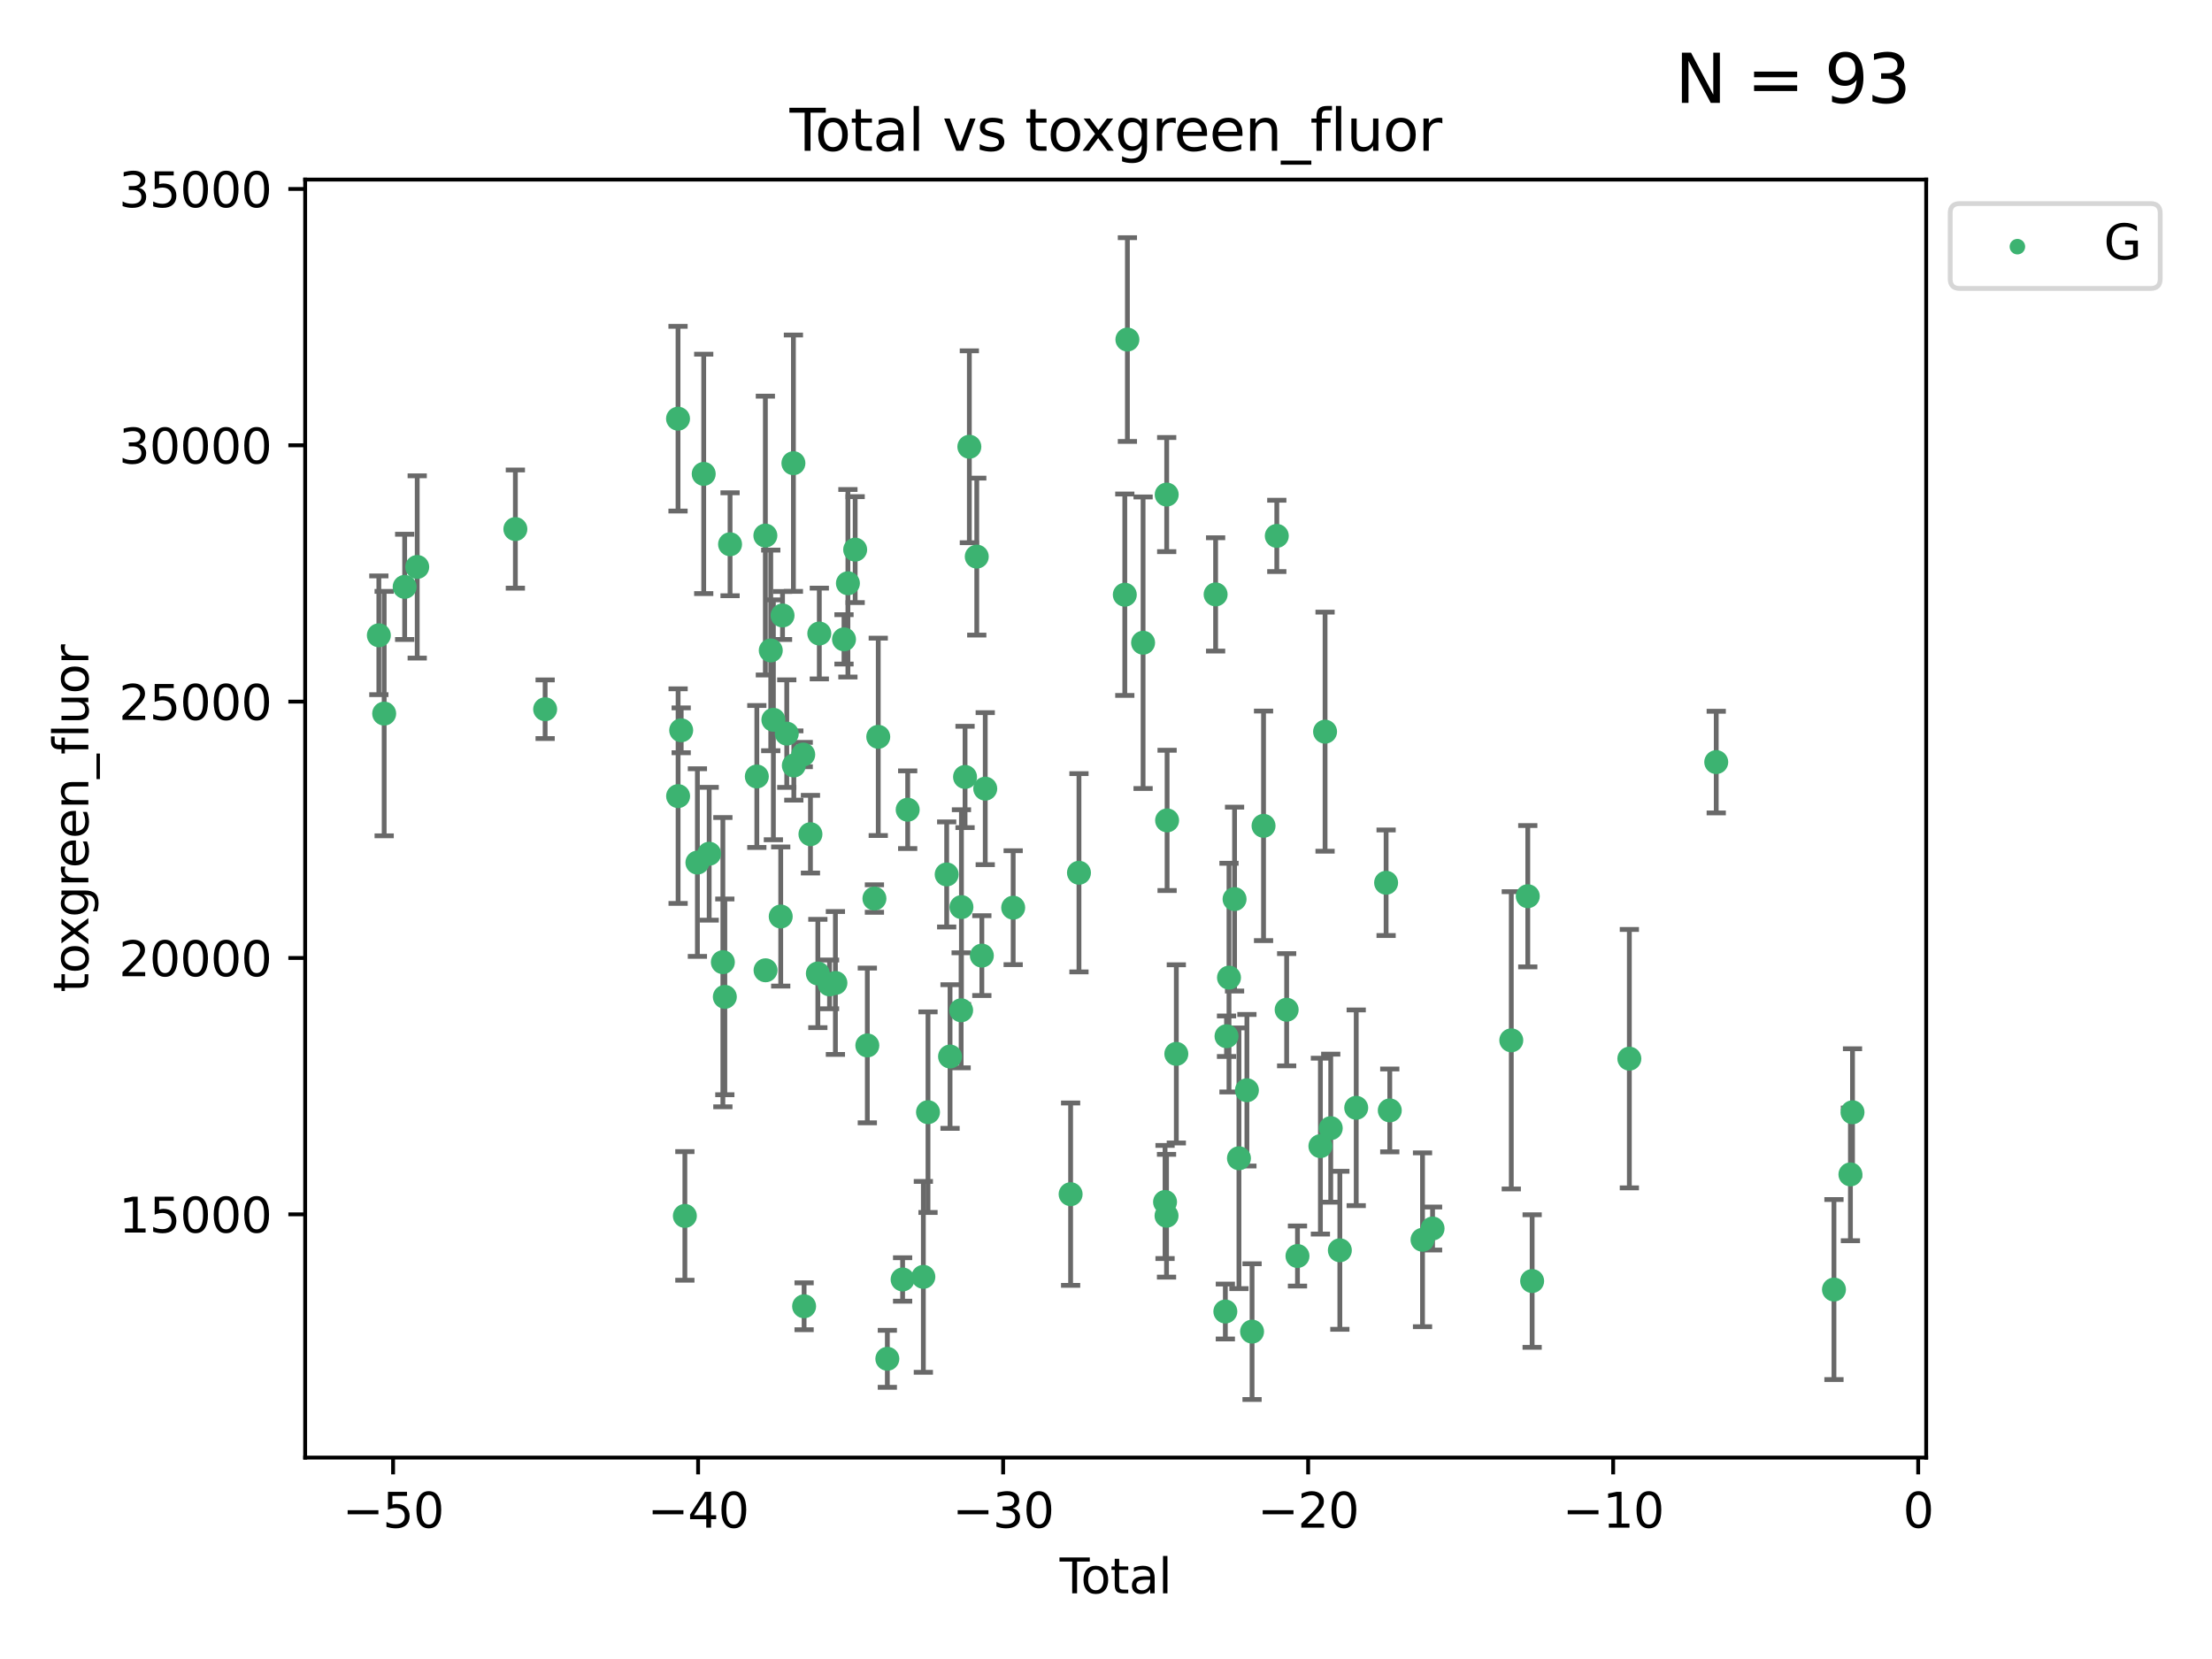 <?xml version="1.0" encoding="utf-8" standalone="no"?>
<!DOCTYPE svg PUBLIC "-//W3C//DTD SVG 1.1//EN"
  "http://www.w3.org/Graphics/SVG/1.1/DTD/svg11.dtd">
<svg xmlns:xlink="http://www.w3.org/1999/xlink" width="460.8pt" height="345.6pt" viewBox="0 0 460.8 345.6" xmlns="http://www.w3.org/2000/svg" version="1.1">
 <defs>
  <style type="text/css">*{stroke-linejoin: round; stroke-linecap: butt}</style>
 </defs>
 <g id="figure_1">
  <g id="patch_1">
   <path d="M 0 345.6 
L 460.8 345.6 
L 460.8 0 
L 0 0 
z
" style="fill: #ffffff"/>
  </g>
  <g id="axes_1">
   <g id="patch_2">
    <path d="M 63.571 303.64 
L 401.26 303.64 
L 401.26 37.411 
L 63.571 37.411 
z
" style="fill: #ffffff"/>
   </g>
   <g id="PathCollection_1">
    <defs>
     <path id="m1b7421e87d" d="M 0 1.118 
C 0.297 1.118 0.581 1 0.791 0.791 
C 1 0.581 1.118 0.297 1.118 0 
C 1.118 -0.297 1 -0.581 0.791 -0.791 
C 0.581 -1 0.297 -1.118 0 -1.118 
C -0.297 -1.118 -0.581 -1 -0.791 -0.791 
C -1 -0.581 -1.118 -0.297 -1.118 0 
C -1.118 0.297 -1 0.581 -0.791 0.791 
C -0.581 1 -0.297 1.118 0 1.118 
z
" style="stroke: #3cb371"/>
    </defs>
    <g clip-path="url(#pc3f25e3e97)">
     <use xlink:href="#m1b7421e87d" x="78.921" y="132.345" style="fill: #3cb371; stroke: #3cb371"/>
     <use xlink:href="#m1b7421e87d" x="80.03" y="148.653" style="fill: #3cb371; stroke: #3cb371"/>
     <use xlink:href="#m1b7421e87d" x="84.3" y="122.253" style="fill: #3cb371; stroke: #3cb371"/>
     <use xlink:href="#m1b7421e87d" x="86.914" y="118.105" style="fill: #3cb371; stroke: #3cb371"/>
     <use xlink:href="#m1b7421e87d" x="107.361" y="110.213" style="fill: #3cb371; stroke: #3cb371"/>
     <use xlink:href="#m1b7421e87d" x="113.563" y="147.746" style="fill: #3cb371; stroke: #3cb371"/>
     <use xlink:href="#m1b7421e87d" x="141.245" y="87.221" style="fill: #3cb371; stroke: #3cb371"/>
     <use xlink:href="#m1b7421e87d" x="141.262" y="165.847" style="fill: #3cb371; stroke: #3cb371"/>
     <use xlink:href="#m1b7421e87d" x="141.904" y="152.133" style="fill: #3cb371; stroke: #3cb371"/>
     <use xlink:href="#m1b7421e87d" x="142.671" y="253.297" style="fill: #3cb371; stroke: #3cb371"/>
     <use xlink:href="#m1b7421e87d" x="145.283" y="179.688" style="fill: #3cb371; stroke: #3cb371"/>
     <use xlink:href="#m1b7421e87d" x="146.597" y="98.72" style="fill: #3cb371; stroke: #3cb371"/>
     <use xlink:href="#m1b7421e87d" x="147.735" y="177.849" style="fill: #3cb371; stroke: #3cb371"/>
     <use xlink:href="#m1b7421e87d" x="150.586" y="200.435" style="fill: #3cb371; stroke: #3cb371"/>
     <use xlink:href="#m1b7421e87d" x="150.996" y="207.663" style="fill: #3cb371; stroke: #3cb371"/>
     <use xlink:href="#m1b7421e87d" x="152.085" y="113.379" style="fill: #3cb371; stroke: #3cb371"/>
     <use xlink:href="#m1b7421e87d" x="157.661" y="161.756" style="fill: #3cb371; stroke: #3cb371"/>
     <use xlink:href="#m1b7421e87d" x="159.44" y="111.569" style="fill: #3cb371; stroke: #3cb371"/>
     <use xlink:href="#m1b7421e87d" x="159.48" y="202.13" style="fill: #3cb371; stroke: #3cb371"/>
     <use xlink:href="#m1b7421e87d" x="160.564" y="135.495" style="fill: #3cb371; stroke: #3cb371"/>
     <use xlink:href="#m1b7421e87d" x="161.109" y="149.947" style="fill: #3cb371; stroke: #3cb371"/>
     <use xlink:href="#m1b7421e87d" x="162.639" y="190.926" style="fill: #3cb371; stroke: #3cb371"/>
     <use xlink:href="#m1b7421e87d" x="163.017" y="128.215" style="fill: #3cb371; stroke: #3cb371"/>
     <use xlink:href="#m1b7421e87d" x="163.898" y="152.826" style="fill: #3cb371; stroke: #3cb371"/>
     <use xlink:href="#m1b7421e87d" x="165.282" y="96.493" style="fill: #3cb371; stroke: #3cb371"/>
     <use xlink:href="#m1b7421e87d" x="165.368" y="159.466" style="fill: #3cb371; stroke: #3cb371"/>
     <use xlink:href="#m1b7421e87d" x="167.328" y="157.19" style="fill: #3cb371; stroke: #3cb371"/>
     <use xlink:href="#m1b7421e87d" x="167.51" y="272.122" style="fill: #3cb371; stroke: #3cb371"/>
     <use xlink:href="#m1b7421e87d" x="168.831" y="173.777" style="fill: #3cb371; stroke: #3cb371"/>
     <use xlink:href="#m1b7421e87d" x="170.373" y="202.796" style="fill: #3cb371; stroke: #3cb371"/>
     <use xlink:href="#m1b7421e87d" x="170.677" y="131.973" style="fill: #3cb371; stroke: #3cb371"/>
     <use xlink:href="#m1b7421e87d" x="172.808" y="205.066" style="fill: #3cb371; stroke: #3cb371"/>
     <use xlink:href="#m1b7421e87d" x="174.031" y="204.769" style="fill: #3cb371; stroke: #3cb371"/>
     <use xlink:href="#m1b7421e87d" x="175.822" y="133.189" style="fill: #3cb371; stroke: #3cb371"/>
     <use xlink:href="#m1b7421e87d" x="176.636" y="121.505" style="fill: #3cb371; stroke: #3cb371"/>
     <use xlink:href="#m1b7421e87d" x="178.147" y="114.498" style="fill: #3cb371; stroke: #3cb371"/>
     <use xlink:href="#m1b7421e87d" x="180.681" y="217.785" style="fill: #3cb371; stroke: #3cb371"/>
     <use xlink:href="#m1b7421e87d" x="182.159" y="187.18" style="fill: #3cb371; stroke: #3cb371"/>
     <use xlink:href="#m1b7421e87d" x="182.956" y="153.495" style="fill: #3cb371; stroke: #3cb371"/>
     <use xlink:href="#m1b7421e87d" x="184.851" y="283.063" style="fill: #3cb371; stroke: #3cb371"/>
     <use xlink:href="#m1b7421e87d" x="188.031" y="266.536" style="fill: #3cb371; stroke: #3cb371"/>
     <use xlink:href="#m1b7421e87d" x="189.087" y="168.679" style="fill: #3cb371; stroke: #3cb371"/>
     <use xlink:href="#m1b7421e87d" x="192.351" y="265.991" style="fill: #3cb371; stroke: #3cb371"/>
     <use xlink:href="#m1b7421e87d" x="193.321" y="231.689" style="fill: #3cb371; stroke: #3cb371"/>
     <use xlink:href="#m1b7421e87d" x="197.211" y="182.162" style="fill: #3cb371; stroke: #3cb371"/>
     <use xlink:href="#m1b7421e87d" x="197.912" y="220.093" style="fill: #3cb371; stroke: #3cb371"/>
     <use xlink:href="#m1b7421e87d" x="200.222" y="210.462" style="fill: #3cb371; stroke: #3cb371"/>
     <use xlink:href="#m1b7421e87d" x="200.287" y="188.965" style="fill: #3cb371; stroke: #3cb371"/>
     <use xlink:href="#m1b7421e87d" x="201.037" y="161.852" style="fill: #3cb371; stroke: #3cb371"/>
     <use xlink:href="#m1b7421e87d" x="201.933" y="93.066" style="fill: #3cb371; stroke: #3cb371"/>
     <use xlink:href="#m1b7421e87d" x="203.477" y="115.951" style="fill: #3cb371; stroke: #3cb371"/>
     <use xlink:href="#m1b7421e87d" x="204.538" y="199.069" style="fill: #3cb371; stroke: #3cb371"/>
     <use xlink:href="#m1b7421e87d" x="205.244" y="164.29" style="fill: #3cb371; stroke: #3cb371"/>
     <use xlink:href="#m1b7421e87d" x="211.064" y="189.084" style="fill: #3cb371; stroke: #3cb371"/>
     <use xlink:href="#m1b7421e87d" x="223.03" y="248.77" style="fill: #3cb371; stroke: #3cb371"/>
     <use xlink:href="#m1b7421e87d" x="224.769" y="181.812" style="fill: #3cb371; stroke: #3cb371"/>
     <use xlink:href="#m1b7421e87d" x="234.317" y="123.89" style="fill: #3cb371; stroke: #3cb371"/>
     <use xlink:href="#m1b7421e87d" x="234.858" y="70.735" style="fill: #3cb371; stroke: #3cb371"/>
     <use xlink:href="#m1b7421e87d" x="238.127" y="133.892" style="fill: #3cb371; stroke: #3cb371"/>
     <use xlink:href="#m1b7421e87d" x="242.701" y="250.395" style="fill: #3cb371; stroke: #3cb371"/>
     <use xlink:href="#m1b7421e87d" x="243.01" y="253.261" style="fill: #3cb371; stroke: #3cb371"/>
     <use xlink:href="#m1b7421e87d" x="243.045" y="103.03" style="fill: #3cb371; stroke: #3cb371"/>
     <use xlink:href="#m1b7421e87d" x="243.129" y="170.902" style="fill: #3cb371; stroke: #3cb371"/>
     <use xlink:href="#m1b7421e87d" x="245.049" y="219.542" style="fill: #3cb371; stroke: #3cb371"/>
     <use xlink:href="#m1b7421e87d" x="253.235" y="123.829" style="fill: #3cb371; stroke: #3cb371"/>
     <use xlink:href="#m1b7421e87d" x="255.262" y="273.211" style="fill: #3cb371; stroke: #3cb371"/>
     <use xlink:href="#m1b7421e87d" x="255.509" y="215.864" style="fill: #3cb371; stroke: #3cb371"/>
     <use xlink:href="#m1b7421e87d" x="256.023" y="203.655" style="fill: #3cb371; stroke: #3cb371"/>
     <use xlink:href="#m1b7421e87d" x="257.183" y="187.296" style="fill: #3cb371; stroke: #3cb371"/>
     <use xlink:href="#m1b7421e87d" x="258.096" y="241.288" style="fill: #3cb371; stroke: #3cb371"/>
     <use xlink:href="#m1b7421e87d" x="259.753" y="227.116" style="fill: #3cb371; stroke: #3cb371"/>
     <use xlink:href="#m1b7421e87d" x="260.827" y="277.4" style="fill: #3cb371; stroke: #3cb371"/>
     <use xlink:href="#m1b7421e87d" x="263.22" y="172.036" style="fill: #3cb371; stroke: #3cb371"/>
     <use xlink:href="#m1b7421e87d" x="265.98" y="111.637" style="fill: #3cb371; stroke: #3cb371"/>
     <use xlink:href="#m1b7421e87d" x="268.033" y="210.344" style="fill: #3cb371; stroke: #3cb371"/>
     <use xlink:href="#m1b7421e87d" x="270.29" y="261.651" style="fill: #3cb371; stroke: #3cb371"/>
     <use xlink:href="#m1b7421e87d" x="275.064" y="238.761" style="fill: #3cb371; stroke: #3cb371"/>
     <use xlink:href="#m1b7421e87d" x="276.036" y="152.421" style="fill: #3cb371; stroke: #3cb371"/>
     <use xlink:href="#m1b7421e87d" x="277.217" y="235.017" style="fill: #3cb371; stroke: #3cb371"/>
     <use xlink:href="#m1b7421e87d" x="279.116" y="260.458" style="fill: #3cb371; stroke: #3cb371"/>
     <use xlink:href="#m1b7421e87d" x="282.525" y="230.774" style="fill: #3cb371; stroke: #3cb371"/>
     <use xlink:href="#m1b7421e87d" x="288.752" y="183.893" style="fill: #3cb371; stroke: #3cb371"/>
     <use xlink:href="#m1b7421e87d" x="289.517" y="231.317" style="fill: #3cb371; stroke: #3cb371"/>
     <use xlink:href="#m1b7421e87d" x="296.337" y="258.266" style="fill: #3cb371; stroke: #3cb371"/>
     <use xlink:href="#m1b7421e87d" x="298.43" y="255.921" style="fill: #3cb371; stroke: #3cb371"/>
     <use xlink:href="#m1b7421e87d" x="314.829" y="216.718" style="fill: #3cb371; stroke: #3cb371"/>
     <use xlink:href="#m1b7421e87d" x="318.266" y="186.698" style="fill: #3cb371; stroke: #3cb371"/>
     <use xlink:href="#m1b7421e87d" x="319.173" y="266.863" style="fill: #3cb371; stroke: #3cb371"/>
     <use xlink:href="#m1b7421e87d" x="339.424" y="220.539" style="fill: #3cb371; stroke: #3cb371"/>
     <use xlink:href="#m1b7421e87d" x="357.523" y="158.758" style="fill: #3cb371; stroke: #3cb371"/>
     <use xlink:href="#m1b7421e87d" x="382.049" y="268.635" style="fill: #3cb371; stroke: #3cb371"/>
     <use xlink:href="#m1b7421e87d" x="385.478" y="244.647" style="fill: #3cb371; stroke: #3cb371"/>
     <use xlink:href="#m1b7421e87d" x="385.911" y="231.707" style="fill: #3cb371; stroke: #3cb371"/>
    </g>
   </g>
   <g id="matplotlib.axis_1">
    <g id="xtick_1">
     <g id="line2d_1">
      <defs>
       <path id="m58800a674a" d="M 0 0 
L 0 3.5 
" style="stroke: #000000; stroke-width: 0.8"/>
      </defs>
      <g>
       <use xlink:href="#m58800a674a" x="81.887" y="303.64" style="stroke: #000000; stroke-width: 0.8"/>
      </g>
     </g>
     <g id="text_1">
      <!-- −50 -->
      <g transform="translate(71.335 318.238)scale(0.1 -0.1)">
       <defs>
        <path id="DejaVuSans-2212" d="M 678 2272 
L 4684 2272 
L 4684 1741 
L 678 1741 
L 678 2272 
z
" transform="scale(0.016)"/>
        <path id="DejaVuSans-35" d="M 691 4666 
L 3169 4666 
L 3169 4134 
L 1269 4134 
L 1269 2991 
Q 1406 3038 1543 3061 
Q 1681 3084 1819 3084 
Q 2600 3084 3056 2656 
Q 3513 2228 3513 1497 
Q 3513 744 3044 326 
Q 2575 -91 1722 -91 
Q 1428 -91 1123 -41 
Q 819 9 494 109 
L 494 744 
Q 775 591 1075 516 
Q 1375 441 1709 441 
Q 2250 441 2565 725 
Q 2881 1009 2881 1497 
Q 2881 1984 2565 2268 
Q 2250 2553 1709 2553 
Q 1456 2553 1204 2497 
Q 953 2441 691 2322 
L 691 4666 
z
" transform="scale(0.016)"/>
        <path id="DejaVuSans-30" d="M 2034 4250 
Q 1547 4250 1301 3770 
Q 1056 3291 1056 2328 
Q 1056 1369 1301 889 
Q 1547 409 2034 409 
Q 2525 409 2770 889 
Q 3016 1369 3016 2328 
Q 3016 3291 2770 3770 
Q 2525 4250 2034 4250 
z
M 2034 4750 
Q 2819 4750 3233 4129 
Q 3647 3509 3647 2328 
Q 3647 1150 3233 529 
Q 2819 -91 2034 -91 
Q 1250 -91 836 529 
Q 422 1150 422 2328 
Q 422 3509 836 4129 
Q 1250 4750 2034 4750 
z
" transform="scale(0.016)"/>
       </defs>
       <use xlink:href="#DejaVuSans-2212"/>
       <use xlink:href="#DejaVuSans-35" x="83.789"/>
       <use xlink:href="#DejaVuSans-30" x="147.412"/>
      </g>
     </g>
    </g>
    <g id="xtick_2">
     <g id="line2d_2">
      <g>
       <use xlink:href="#m58800a674a" x="145.429" y="303.64" style="stroke: #000000; stroke-width: 0.8"/>
      </g>
     </g>
     <g id="text_2">
      <!-- −40 -->
      <g transform="translate(134.876 318.238)scale(0.1 -0.1)">
       <defs>
        <path id="DejaVuSans-34" d="M 2419 4116 
L 825 1625 
L 2419 1625 
L 2419 4116 
z
M 2253 4666 
L 3047 4666 
L 3047 1625 
L 3713 1625 
L 3713 1100 
L 3047 1100 
L 3047 0 
L 2419 0 
L 2419 1100 
L 313 1100 
L 313 1709 
L 2253 4666 
z
" transform="scale(0.016)"/>
       </defs>
       <use xlink:href="#DejaVuSans-2212"/>
       <use xlink:href="#DejaVuSans-34" x="83.789"/>
       <use xlink:href="#DejaVuSans-30" x="147.412"/>
      </g>
     </g>
    </g>
    <g id="xtick_3">
     <g id="line2d_3">
      <g>
       <use xlink:href="#m58800a674a" x="208.97" y="303.64" style="stroke: #000000; stroke-width: 0.8"/>
      </g>
     </g>
     <g id="text_3">
      <!-- −30 -->
      <g transform="translate(198.418 318.238)scale(0.1 -0.1)">
       <defs>
        <path id="DejaVuSans-33" d="M 2597 2516 
Q 3050 2419 3304 2112 
Q 3559 1806 3559 1356 
Q 3559 666 3084 287 
Q 2609 -91 1734 -91 
Q 1441 -91 1130 -33 
Q 819 25 488 141 
L 488 750 
Q 750 597 1062 519 
Q 1375 441 1716 441 
Q 2309 441 2620 675 
Q 2931 909 2931 1356 
Q 2931 1769 2642 2001 
Q 2353 2234 1838 2234 
L 1294 2234 
L 1294 2753 
L 1863 2753 
Q 2328 2753 2575 2939 
Q 2822 3125 2822 3475 
Q 2822 3834 2567 4026 
Q 2313 4219 1838 4219 
Q 1578 4219 1281 4162 
Q 984 4106 628 3988 
L 628 4550 
Q 988 4650 1302 4700 
Q 1616 4750 1894 4750 
Q 2613 4750 3031 4423 
Q 3450 4097 3450 3541 
Q 3450 3153 3228 2886 
Q 3006 2619 2597 2516 
z
" transform="scale(0.016)"/>
       </defs>
       <use xlink:href="#DejaVuSans-2212"/>
       <use xlink:href="#DejaVuSans-33" x="83.789"/>
       <use xlink:href="#DejaVuSans-30" x="147.412"/>
      </g>
     </g>
    </g>
    <g id="xtick_4">
     <g id="line2d_4">
      <g>
       <use xlink:href="#m58800a674a" x="272.511" y="303.64" style="stroke: #000000; stroke-width: 0.8"/>
      </g>
     </g>
     <g id="text_4">
      <!-- −20 -->
      <g transform="translate(261.959 318.238)scale(0.1 -0.1)">
       <defs>
        <path id="DejaVuSans-32" d="M 1228 531 
L 3431 531 
L 3431 0 
L 469 0 
L 469 531 
Q 828 903 1448 1529 
Q 2069 2156 2228 2338 
Q 2531 2678 2651 2914 
Q 2772 3150 2772 3378 
Q 2772 3750 2511 3984 
Q 2250 4219 1831 4219 
Q 1534 4219 1204 4116 
Q 875 4013 500 3803 
L 500 4441 
Q 881 4594 1212 4672 
Q 1544 4750 1819 4750 
Q 2544 4750 2975 4387 
Q 3406 4025 3406 3419 
Q 3406 3131 3298 2873 
Q 3191 2616 2906 2266 
Q 2828 2175 2409 1742 
Q 1991 1309 1228 531 
z
" transform="scale(0.016)"/>
       </defs>
       <use xlink:href="#DejaVuSans-2212"/>
       <use xlink:href="#DejaVuSans-32" x="83.789"/>
       <use xlink:href="#DejaVuSans-30" x="147.412"/>
      </g>
     </g>
    </g>
    <g id="xtick_5">
     <g id="line2d_5">
      <g>
       <use xlink:href="#m58800a674a" x="336.052" y="303.64" style="stroke: #000000; stroke-width: 0.8"/>
      </g>
     </g>
     <g id="text_5">
      <!-- −10 -->
      <g transform="translate(325.5 318.238)scale(0.1 -0.1)">
       <defs>
        <path id="DejaVuSans-31" d="M 794 531 
L 1825 531 
L 1825 4091 
L 703 3866 
L 703 4441 
L 1819 4666 
L 2450 4666 
L 2450 531 
L 3481 531 
L 3481 0 
L 794 0 
L 794 531 
z
" transform="scale(0.016)"/>
       </defs>
       <use xlink:href="#DejaVuSans-2212"/>
       <use xlink:href="#DejaVuSans-31" x="83.789"/>
       <use xlink:href="#DejaVuSans-30" x="147.412"/>
      </g>
     </g>
    </g>
    <g id="xtick_6">
     <g id="line2d_6">
      <g>
       <use xlink:href="#m58800a674a" x="399.594" y="303.64" style="stroke: #000000; stroke-width: 0.8"/>
      </g>
     </g>
     <g id="text_6">
      <!-- 0 -->
      <g transform="translate(396.412 318.238)scale(0.1 -0.1)">
       <use xlink:href="#DejaVuSans-30"/>
      </g>
     </g>
    </g>
    <g id="text_7">
     <!-- Total -->
     <g transform="translate(220.739 331.917)scale(0.1 -0.1)">
      <defs>
       <path id="DejaVuSans-54" d="M -19 4666 
L 3928 4666 
L 3928 4134 
L 2272 4134 
L 2272 0 
L 1638 0 
L 1638 4134 
L -19 4134 
L -19 4666 
z
" transform="scale(0.016)"/>
       <path id="DejaVuSans-6f" d="M 1959 3097 
Q 1497 3097 1228 2736 
Q 959 2375 959 1747 
Q 959 1119 1226 758 
Q 1494 397 1959 397 
Q 2419 397 2687 759 
Q 2956 1122 2956 1747 
Q 2956 2369 2687 2733 
Q 2419 3097 1959 3097 
z
M 1959 3584 
Q 2709 3584 3137 3096 
Q 3566 2609 3566 1747 
Q 3566 888 3137 398 
Q 2709 -91 1959 -91 
Q 1206 -91 779 398 
Q 353 888 353 1747 
Q 353 2609 779 3096 
Q 1206 3584 1959 3584 
z
" transform="scale(0.016)"/>
       <path id="DejaVuSans-74" d="M 1172 4494 
L 1172 3500 
L 2356 3500 
L 2356 3053 
L 1172 3053 
L 1172 1153 
Q 1172 725 1289 603 
Q 1406 481 1766 481 
L 2356 481 
L 2356 0 
L 1766 0 
Q 1100 0 847 248 
Q 594 497 594 1153 
L 594 3053 
L 172 3053 
L 172 3500 
L 594 3500 
L 594 4494 
L 1172 4494 
z
" transform="scale(0.016)"/>
       <path id="DejaVuSans-61" d="M 2194 1759 
Q 1497 1759 1228 1600 
Q 959 1441 959 1056 
Q 959 750 1161 570 
Q 1363 391 1709 391 
Q 2188 391 2477 730 
Q 2766 1069 2766 1631 
L 2766 1759 
L 2194 1759 
z
M 3341 1997 
L 3341 0 
L 2766 0 
L 2766 531 
Q 2569 213 2275 61 
Q 1981 -91 1556 -91 
Q 1019 -91 701 211 
Q 384 513 384 1019 
Q 384 1609 779 1909 
Q 1175 2209 1959 2209 
L 2766 2209 
L 2766 2266 
Q 2766 2663 2505 2880 
Q 2244 3097 1772 3097 
Q 1472 3097 1187 3025 
Q 903 2953 641 2809 
L 641 3341 
Q 956 3463 1253 3523 
Q 1550 3584 1831 3584 
Q 2591 3584 2966 3190 
Q 3341 2797 3341 1997 
z
" transform="scale(0.016)"/>
       <path id="DejaVuSans-6c" d="M 603 4863 
L 1178 4863 
L 1178 0 
L 603 0 
L 603 4863 
z
" transform="scale(0.016)"/>
      </defs>
      <use xlink:href="#DejaVuSans-54"/>
      <use xlink:href="#DejaVuSans-6f" x="44.084"/>
      <use xlink:href="#DejaVuSans-74" x="105.266"/>
      <use xlink:href="#DejaVuSans-61" x="144.475"/>
      <use xlink:href="#DejaVuSans-6c" x="205.754"/>
     </g>
    </g>
   </g>
   <g id="matplotlib.axis_2">
    <g id="ytick_1">
     <g id="line2d_7">
      <defs>
       <path id="m37f00e14c8" d="M 0 0 
L -3.5 0 
" style="stroke: #000000; stroke-width: 0.8"/>
      </defs>
      <g>
       <use xlink:href="#m37f00e14c8" x="63.571" y="252.962" style="stroke: #000000; stroke-width: 0.8"/>
      </g>
     </g>
     <g id="text_8">
      <!-- 15000 -->
      <g transform="translate(24.759 256.761)scale(0.1 -0.1)">
       <use xlink:href="#DejaVuSans-31"/>
       <use xlink:href="#DejaVuSans-35" x="63.623"/>
       <use xlink:href="#DejaVuSans-30" x="127.246"/>
       <use xlink:href="#DejaVuSans-30" x="190.869"/>
       <use xlink:href="#DejaVuSans-30" x="254.492"/>
      </g>
     </g>
    </g>
    <g id="ytick_2">
     <g id="line2d_8">
      <g>
       <use xlink:href="#m37f00e14c8" x="63.571" y="199.561" style="stroke: #000000; stroke-width: 0.8"/>
      </g>
     </g>
     <g id="text_9">
      <!-- 20000 -->
      <g transform="translate(24.759 203.361)scale(0.1 -0.1)">
       <use xlink:href="#DejaVuSans-32"/>
       <use xlink:href="#DejaVuSans-30" x="63.623"/>
       <use xlink:href="#DejaVuSans-30" x="127.246"/>
       <use xlink:href="#DejaVuSans-30" x="190.869"/>
       <use xlink:href="#DejaVuSans-30" x="254.492"/>
      </g>
     </g>
    </g>
    <g id="ytick_3">
     <g id="line2d_9">
      <g>
       <use xlink:href="#m37f00e14c8" x="63.571" y="146.161" style="stroke: #000000; stroke-width: 0.8"/>
      </g>
     </g>
     <g id="text_10">
      <!-- 25000 -->
      <g transform="translate(24.759 149.96)scale(0.1 -0.1)">
       <use xlink:href="#DejaVuSans-32"/>
       <use xlink:href="#DejaVuSans-35" x="63.623"/>
       <use xlink:href="#DejaVuSans-30" x="127.246"/>
       <use xlink:href="#DejaVuSans-30" x="190.869"/>
       <use xlink:href="#DejaVuSans-30" x="254.492"/>
      </g>
     </g>
    </g>
    <g id="ytick_4">
     <g id="line2d_10">
      <g>
       <use xlink:href="#m37f00e14c8" x="63.571" y="92.761" style="stroke: #000000; stroke-width: 0.8"/>
      </g>
     </g>
     <g id="text_11">
      <!-- 30000 -->
      <g transform="translate(24.759 96.56)scale(0.1 -0.1)">
       <use xlink:href="#DejaVuSans-33"/>
       <use xlink:href="#DejaVuSans-30" x="63.623"/>
       <use xlink:href="#DejaVuSans-30" x="127.246"/>
       <use xlink:href="#DejaVuSans-30" x="190.869"/>
       <use xlink:href="#DejaVuSans-30" x="254.492"/>
      </g>
     </g>
    </g>
    <g id="ytick_5">
     <g id="line2d_11">
      <g>
       <use xlink:href="#m37f00e14c8" x="63.571" y="39.361" style="stroke: #000000; stroke-width: 0.8"/>
      </g>
     </g>
     <g id="text_12">
      <!-- 35000 -->
      <g transform="translate(24.759 43.16)scale(0.1 -0.1)">
       <use xlink:href="#DejaVuSans-33"/>
       <use xlink:href="#DejaVuSans-35" x="63.623"/>
       <use xlink:href="#DejaVuSans-30" x="127.246"/>
       <use xlink:href="#DejaVuSans-30" x="190.869"/>
       <use xlink:href="#DejaVuSans-30" x="254.492"/>
      </g>
     </g>
    </g>
    <g id="text_13">
     <!-- toxgreen_fluor -->
     <g transform="translate(18.401 206.72)rotate(-90)scale(0.1 -0.1)">
      <defs>
       <path id="DejaVuSans-78" d="M 3513 3500 
L 2247 1797 
L 3578 0 
L 2900 0 
L 1881 1375 
L 863 0 
L 184 0 
L 1544 1831 
L 300 3500 
L 978 3500 
L 1906 2253 
L 2834 3500 
L 3513 3500 
z
" transform="scale(0.016)"/>
       <path id="DejaVuSans-67" d="M 2906 1791 
Q 2906 2416 2648 2759 
Q 2391 3103 1925 3103 
Q 1463 3103 1205 2759 
Q 947 2416 947 1791 
Q 947 1169 1205 825 
Q 1463 481 1925 481 
Q 2391 481 2648 825 
Q 2906 1169 2906 1791 
z
M 3481 434 
Q 3481 -459 3084 -895 
Q 2688 -1331 1869 -1331 
Q 1566 -1331 1297 -1286 
Q 1028 -1241 775 -1147 
L 775 -588 
Q 1028 -725 1275 -790 
Q 1522 -856 1778 -856 
Q 2344 -856 2625 -561 
Q 2906 -266 2906 331 
L 2906 616 
Q 2728 306 2450 153 
Q 2172 0 1784 0 
Q 1141 0 747 490 
Q 353 981 353 1791 
Q 353 2603 747 3093 
Q 1141 3584 1784 3584 
Q 2172 3584 2450 3431 
Q 2728 3278 2906 2969 
L 2906 3500 
L 3481 3500 
L 3481 434 
z
" transform="scale(0.016)"/>
       <path id="DejaVuSans-72" d="M 2631 2963 
Q 2534 3019 2420 3045 
Q 2306 3072 2169 3072 
Q 1681 3072 1420 2755 
Q 1159 2438 1159 1844 
L 1159 0 
L 581 0 
L 581 3500 
L 1159 3500 
L 1159 2956 
Q 1341 3275 1631 3429 
Q 1922 3584 2338 3584 
Q 2397 3584 2469 3576 
Q 2541 3569 2628 3553 
L 2631 2963 
z
" transform="scale(0.016)"/>
       <path id="DejaVuSans-65" d="M 3597 1894 
L 3597 1613 
L 953 1613 
Q 991 1019 1311 708 
Q 1631 397 2203 397 
Q 2534 397 2845 478 
Q 3156 559 3463 722 
L 3463 178 
Q 3153 47 2828 -22 
Q 2503 -91 2169 -91 
Q 1331 -91 842 396 
Q 353 884 353 1716 
Q 353 2575 817 3079 
Q 1281 3584 2069 3584 
Q 2775 3584 3186 3129 
Q 3597 2675 3597 1894 
z
M 3022 2063 
Q 3016 2534 2758 2815 
Q 2500 3097 2075 3097 
Q 1594 3097 1305 2825 
Q 1016 2553 972 2059 
L 3022 2063 
z
" transform="scale(0.016)"/>
       <path id="DejaVuSans-6e" d="M 3513 2113 
L 3513 0 
L 2938 0 
L 2938 2094 
Q 2938 2591 2744 2837 
Q 2550 3084 2163 3084 
Q 1697 3084 1428 2787 
Q 1159 2491 1159 1978 
L 1159 0 
L 581 0 
L 581 3500 
L 1159 3500 
L 1159 2956 
Q 1366 3272 1645 3428 
Q 1925 3584 2291 3584 
Q 2894 3584 3203 3211 
Q 3513 2838 3513 2113 
z
" transform="scale(0.016)"/>
       <path id="DejaVuSans-5f" d="M 3263 -1063 
L 3263 -1509 
L -63 -1509 
L -63 -1063 
L 3263 -1063 
z
" transform="scale(0.016)"/>
       <path id="DejaVuSans-66" d="M 2375 4863 
L 2375 4384 
L 1825 4384 
Q 1516 4384 1395 4259 
Q 1275 4134 1275 3809 
L 1275 3500 
L 2222 3500 
L 2222 3053 
L 1275 3053 
L 1275 0 
L 697 0 
L 697 3053 
L 147 3053 
L 147 3500 
L 697 3500 
L 697 3744 
Q 697 4328 969 4595 
Q 1241 4863 1831 4863 
L 2375 4863 
z
" transform="scale(0.016)"/>
       <path id="DejaVuSans-75" d="M 544 1381 
L 544 3500 
L 1119 3500 
L 1119 1403 
Q 1119 906 1312 657 
Q 1506 409 1894 409 
Q 2359 409 2629 706 
Q 2900 1003 2900 1516 
L 2900 3500 
L 3475 3500 
L 3475 0 
L 2900 0 
L 2900 538 
Q 2691 219 2414 64 
Q 2138 -91 1772 -91 
Q 1169 -91 856 284 
Q 544 659 544 1381 
z
M 1991 3584 
L 1991 3584 
z
" transform="scale(0.016)"/>
      </defs>
      <use xlink:href="#DejaVuSans-74"/>
      <use xlink:href="#DejaVuSans-6f" x="39.209"/>
      <use xlink:href="#DejaVuSans-78" x="97.266"/>
      <use xlink:href="#DejaVuSans-67" x="156.445"/>
      <use xlink:href="#DejaVuSans-72" x="219.922"/>
      <use xlink:href="#DejaVuSans-65" x="258.785"/>
      <use xlink:href="#DejaVuSans-65" x="320.309"/>
      <use xlink:href="#DejaVuSans-6e" x="381.832"/>
      <use xlink:href="#DejaVuSans-5f" x="445.211"/>
      <use xlink:href="#DejaVuSans-66" x="495.211"/>
      <use xlink:href="#DejaVuSans-6c" x="530.416"/>
      <use xlink:href="#DejaVuSans-75" x="558.199"/>
      <use xlink:href="#DejaVuSans-6f" x="621.578"/>
      <use xlink:href="#DejaVuSans-72" x="682.76"/>
     </g>
    </g>
   </g>
   <g id="LineCollection_1">
    <path d="M 78.921 144.713 
L 78.921 119.977 
" clip-path="url(#pc3f25e3e97)" style="fill: none; stroke: #696969"/>
    <path d="M 80.03 174.115 
L 80.03 123.191 
" clip-path="url(#pc3f25e3e97)" style="fill: none; stroke: #696969"/>
    <path d="M 84.3 133.212 
L 84.3 111.294 
" clip-path="url(#pc3f25e3e97)" style="fill: none; stroke: #696969"/>
    <path d="M 86.914 137.091 
L 86.914 99.119 
" clip-path="url(#pc3f25e3e97)" style="fill: none; stroke: #696969"/>
    <path d="M 107.361 122.523 
L 107.361 97.902 
" clip-path="url(#pc3f25e3e97)" style="fill: none; stroke: #696969"/>
    <path d="M 113.563 153.853 
L 113.563 141.639 
" clip-path="url(#pc3f25e3e97)" style="fill: none; stroke: #696969"/>
    <path d="M 141.245 106.456 
L 141.245 67.987 
" clip-path="url(#pc3f25e3e97)" style="fill: none; stroke: #696969"/>
    <path d="M 141.262 188.199 
L 141.262 143.496 
" clip-path="url(#pc3f25e3e97)" style="fill: none; stroke: #696969"/>
    <path d="M 141.904 156.807 
L 141.904 147.46 
" clip-path="url(#pc3f25e3e97)" style="fill: none; stroke: #696969"/>
    <path d="M 142.671 266.696 
L 142.671 239.897 
" clip-path="url(#pc3f25e3e97)" style="fill: none; stroke: #696969"/>
    <path d="M 145.283 199.235 
L 145.283 160.142 
" clip-path="url(#pc3f25e3e97)" style="fill: none; stroke: #696969"/>
    <path d="M 146.597 123.654 
L 146.597 73.787 
" clip-path="url(#pc3f25e3e97)" style="fill: none; stroke: #696969"/>
    <path d="M 147.735 191.686 
L 147.735 164.011 
" clip-path="url(#pc3f25e3e97)" style="fill: none; stroke: #696969"/>
    <path d="M 150.586 230.567 
L 150.586 170.303 
" clip-path="url(#pc3f25e3e97)" style="fill: none; stroke: #696969"/>
    <path d="M 150.996 228.055 
L 150.996 187.271 
" clip-path="url(#pc3f25e3e97)" style="fill: none; stroke: #696969"/>
    <path d="M 152.085 124.103 
L 152.085 102.654 
" clip-path="url(#pc3f25e3e97)" style="fill: none; stroke: #696969"/>
    <path d="M 157.661 176.541 
L 157.661 146.97 
" clip-path="url(#pc3f25e3e97)" style="fill: none; stroke: #696969"/>
    <path d="M 159.44 140.612 
L 159.44 82.525 
" clip-path="url(#pc3f25e3e97)" style="fill: none; stroke: #696969"/>
    <path d="M 159.48 202.929 
L 159.48 201.331 
" clip-path="url(#pc3f25e3e97)" style="fill: none; stroke: #696969"/>
    <path d="M 160.564 156.391 
L 160.564 114.599 
" clip-path="url(#pc3f25e3e97)" style="fill: none; stroke: #696969"/>
    <path d="M 161.109 174.933 
L 161.109 124.962 
" clip-path="url(#pc3f25e3e97)" style="fill: none; stroke: #696969"/>
    <path d="M 162.639 205.418 
L 162.639 176.434 
" clip-path="url(#pc3f25e3e97)" style="fill: none; stroke: #696969"/>
    <path d="M 163.017 133.212 
L 163.017 123.218 
" clip-path="url(#pc3f25e3e97)" style="fill: none; stroke: #696969"/>
    <path d="M 163.898 164.03 
L 163.898 141.622 
" clip-path="url(#pc3f25e3e97)" style="fill: none; stroke: #696969"/>
    <path d="M 165.282 123.196 
L 165.282 69.789 
" clip-path="url(#pc3f25e3e97)" style="fill: none; stroke: #696969"/>
    <path d="M 165.368 166.679 
L 165.368 152.254 
" clip-path="url(#pc3f25e3e97)" style="fill: none; stroke: #696969"/>
    <path d="M 167.328 159.729 
L 167.328 154.652 
" clip-path="url(#pc3f25e3e97)" style="fill: none; stroke: #696969"/>
    <path d="M 167.51 277.006 
L 167.51 267.238 
" clip-path="url(#pc3f25e3e97)" style="fill: none; stroke: #696969"/>
    <path d="M 168.831 181.87 
L 168.831 165.684 
" clip-path="url(#pc3f25e3e97)" style="fill: none; stroke: #696969"/>
    <path d="M 170.373 214.079 
L 170.373 191.513 
" clip-path="url(#pc3f25e3e97)" style="fill: none; stroke: #696969"/>
    <path d="M 170.677 141.427 
L 170.677 122.519 
" clip-path="url(#pc3f25e3e97)" style="fill: none; stroke: #696969"/>
    <path d="M 172.808 210.144 
L 172.808 199.989 
" clip-path="url(#pc3f25e3e97)" style="fill: none; stroke: #696969"/>
    <path d="M 174.031 219.652 
L 174.031 189.885 
" clip-path="url(#pc3f25e3e97)" style="fill: none; stroke: #696969"/>
    <path d="M 175.822 138.334 
L 175.822 128.045 
" clip-path="url(#pc3f25e3e97)" style="fill: none; stroke: #696969"/>
    <path d="M 176.636 141.036 
L 176.636 101.974 
" clip-path="url(#pc3f25e3e97)" style="fill: none; stroke: #696969"/>
    <path d="M 178.147 125.528 
L 178.147 103.467 
" clip-path="url(#pc3f25e3e97)" style="fill: none; stroke: #696969"/>
    <path d="M 180.681 233.901 
L 180.681 201.669 
" clip-path="url(#pc3f25e3e97)" style="fill: none; stroke: #696969"/>
    <path d="M 182.159 190.045 
L 182.159 184.315 
" clip-path="url(#pc3f25e3e97)" style="fill: none; stroke: #696969"/>
    <path d="M 182.956 174.057 
L 182.956 132.934 
" clip-path="url(#pc3f25e3e97)" style="fill: none; stroke: #696969"/>
    <path d="M 184.851 289.001 
L 184.851 277.124 
" clip-path="url(#pc3f25e3e97)" style="fill: none; stroke: #696969"/>
    <path d="M 188.031 271.062 
L 188.031 262.01 
" clip-path="url(#pc3f25e3e97)" style="fill: none; stroke: #696969"/>
    <path d="M 189.087 176.773 
L 189.087 160.586 
" clip-path="url(#pc3f25e3e97)" style="fill: none; stroke: #696969"/>
    <path d="M 192.351 285.877 
L 192.351 246.106 
" clip-path="url(#pc3f25e3e97)" style="fill: none; stroke: #696969"/>
    <path d="M 193.321 252.581 
L 193.321 210.798 
" clip-path="url(#pc3f25e3e97)" style="fill: none; stroke: #696969"/>
    <path d="M 197.211 193.107 
L 197.211 171.217 
" clip-path="url(#pc3f25e3e97)" style="fill: none; stroke: #696969"/>
    <path d="M 197.912 235.057 
L 197.912 205.128 
" clip-path="url(#pc3f25e3e97)" style="fill: none; stroke: #696969"/>
    <path d="M 200.222 222.441 
L 200.222 198.482 
" clip-path="url(#pc3f25e3e97)" style="fill: none; stroke: #696969"/>
    <path d="M 200.287 209.246 
L 200.287 168.683 
" clip-path="url(#pc3f25e3e97)" style="fill: none; stroke: #696969"/>
    <path d="M 201.037 172.406 
L 201.037 151.298 
" clip-path="url(#pc3f25e3e97)" style="fill: none; stroke: #696969"/>
    <path d="M 201.933 113.054 
L 201.933 73.079 
" clip-path="url(#pc3f25e3e97)" style="fill: none; stroke: #696969"/>
    <path d="M 203.477 132.302 
L 203.477 99.601 
" clip-path="url(#pc3f25e3e97)" style="fill: none; stroke: #696969"/>
    <path d="M 204.538 207.384 
L 204.538 190.753 
" clip-path="url(#pc3f25e3e97)" style="fill: none; stroke: #696969"/>
    <path d="M 205.244 180.12 
L 205.244 148.46 
" clip-path="url(#pc3f25e3e97)" style="fill: none; stroke: #696969"/>
    <path d="M 211.064 200.948 
L 211.064 177.221 
" clip-path="url(#pc3f25e3e97)" style="fill: none; stroke: #696969"/>
    <path d="M 223.03 267.765 
L 223.03 229.775 
" clip-path="url(#pc3f25e3e97)" style="fill: none; stroke: #696969"/>
    <path d="M 224.769 202.463 
L 224.769 161.16 
" clip-path="url(#pc3f25e3e97)" style="fill: none; stroke: #696969"/>
    <path d="M 234.317 144.867 
L 234.317 102.914 
" clip-path="url(#pc3f25e3e97)" style="fill: none; stroke: #696969"/>
    <path d="M 234.858 91.958 
L 234.858 49.513 
" clip-path="url(#pc3f25e3e97)" style="fill: none; stroke: #696969"/>
    <path d="M 238.127 164.258 
L 238.127 103.527 
" clip-path="url(#pc3f25e3e97)" style="fill: none; stroke: #696969"/>
    <path d="M 242.701 262.178 
L 242.701 238.613 
" clip-path="url(#pc3f25e3e97)" style="fill: none; stroke: #696969"/>
    <path d="M 243.01 266.049 
L 243.01 240.473 
" clip-path="url(#pc3f25e3e97)" style="fill: none; stroke: #696969"/>
    <path d="M 243.045 114.919 
L 243.045 91.142 
" clip-path="url(#pc3f25e3e97)" style="fill: none; stroke: #696969"/>
    <path d="M 243.129 185.513 
L 243.129 156.291 
" clip-path="url(#pc3f25e3e97)" style="fill: none; stroke: #696969"/>
    <path d="M 245.049 238.103 
L 245.049 200.981 
" clip-path="url(#pc3f25e3e97)" style="fill: none; stroke: #696969"/>
    <path d="M 253.235 135.632 
L 253.235 112.026 
" clip-path="url(#pc3f25e3e97)" style="fill: none; stroke: #696969"/>
    <path d="M 255.262 278.928 
L 255.262 267.493 
" clip-path="url(#pc3f25e3e97)" style="fill: none; stroke: #696969"/>
    <path d="M 255.509 220.086 
L 255.509 211.642 
" clip-path="url(#pc3f25e3e97)" style="fill: none; stroke: #696969"/>
    <path d="M 256.023 227.476 
L 256.023 179.833 
" clip-path="url(#pc3f25e3e97)" style="fill: none; stroke: #696969"/>
    <path d="M 257.183 206.45 
L 257.183 168.142 
" clip-path="url(#pc3f25e3e97)" style="fill: none; stroke: #696969"/>
    <path d="M 258.096 268.442 
L 258.096 214.134 
" clip-path="url(#pc3f25e3e97)" style="fill: none; stroke: #696969"/>
    <path d="M 259.753 242.9 
L 259.753 211.331 
" clip-path="url(#pc3f25e3e97)" style="fill: none; stroke: #696969"/>
    <path d="M 260.827 291.539 
L 260.827 263.261 
" clip-path="url(#pc3f25e3e97)" style="fill: none; stroke: #696969"/>
    <path d="M 263.22 195.943 
L 263.22 148.129 
" clip-path="url(#pc3f25e3e97)" style="fill: none; stroke: #696969"/>
    <path d="M 265.98 119.064 
L 265.98 104.211 
" clip-path="url(#pc3f25e3e97)" style="fill: none; stroke: #696969"/>
    <path d="M 268.033 222.034 
L 268.033 198.654 
" clip-path="url(#pc3f25e3e97)" style="fill: none; stroke: #696969"/>
    <path d="M 270.29 267.907 
L 270.29 255.394 
" clip-path="url(#pc3f25e3e97)" style="fill: none; stroke: #696969"/>
    <path d="M 275.064 257.078 
L 275.064 220.443 
" clip-path="url(#pc3f25e3e97)" style="fill: none; stroke: #696969"/>
    <path d="M 276.036 177.326 
L 276.036 127.516 
" clip-path="url(#pc3f25e3e97)" style="fill: none; stroke: #696969"/>
    <path d="M 277.217 250.437 
L 277.217 219.598 
" clip-path="url(#pc3f25e3e97)" style="fill: none; stroke: #696969"/>
    <path d="M 279.116 276.919 
L 279.116 243.998 
" clip-path="url(#pc3f25e3e97)" style="fill: none; stroke: #696969"/>
    <path d="M 282.525 251.156 
L 282.525 210.391 
" clip-path="url(#pc3f25e3e97)" style="fill: none; stroke: #696969"/>
    <path d="M 288.752 194.886 
L 288.752 172.9 
" clip-path="url(#pc3f25e3e97)" style="fill: none; stroke: #696969"/>
    <path d="M 289.517 239.947 
L 289.517 222.687 
" clip-path="url(#pc3f25e3e97)" style="fill: none; stroke: #696969"/>
    <path d="M 296.337 276.373 
L 296.337 240.159 
" clip-path="url(#pc3f25e3e97)" style="fill: none; stroke: #696969"/>
    <path d="M 298.43 260.402 
L 298.43 251.44 
" clip-path="url(#pc3f25e3e97)" style="fill: none; stroke: #696969"/>
    <path d="M 314.829 247.684 
L 314.829 185.753 
" clip-path="url(#pc3f25e3e97)" style="fill: none; stroke: #696969"/>
    <path d="M 318.266 201.418 
L 318.266 171.977 
" clip-path="url(#pc3f25e3e97)" style="fill: none; stroke: #696969"/>
    <path d="M 319.173 280.673 
L 319.173 253.052 
" clip-path="url(#pc3f25e3e97)" style="fill: none; stroke: #696969"/>
    <path d="M 339.424 247.456 
L 339.424 193.623 
" clip-path="url(#pc3f25e3e97)" style="fill: none; stroke: #696969"/>
    <path d="M 357.523 169.349 
L 357.523 148.167 
" clip-path="url(#pc3f25e3e97)" style="fill: none; stroke: #696969"/>
    <path d="M 382.049 287.389 
L 382.049 249.881 
" clip-path="url(#pc3f25e3e97)" style="fill: none; stroke: #696969"/>
    <path d="M 385.478 258.464 
L 385.478 230.831 
" clip-path="url(#pc3f25e3e97)" style="fill: none; stroke: #696969"/>
    <path d="M 385.911 244.944 
L 385.911 218.471 
" clip-path="url(#pc3f25e3e97)" style="fill: none; stroke: #696969"/>
   </g>
   <g id="line2d_12">
    <defs>
     <path id="m4f2018b145" d="M 2 0 
L -2 -0 
" style="stroke: #696969"/>
    </defs>
    <g clip-path="url(#pc3f25e3e97)">
     <use xlink:href="#m4f2018b145" x="78.921" y="144.713" style="fill: #696969; stroke: #696969"/>
     <use xlink:href="#m4f2018b145" x="80.03" y="174.115" style="fill: #696969; stroke: #696969"/>
     <use xlink:href="#m4f2018b145" x="84.3" y="133.212" style="fill: #696969; stroke: #696969"/>
     <use xlink:href="#m4f2018b145" x="86.914" y="137.091" style="fill: #696969; stroke: #696969"/>
     <use xlink:href="#m4f2018b145" x="107.361" y="122.523" style="fill: #696969; stroke: #696969"/>
     <use xlink:href="#m4f2018b145" x="113.563" y="153.853" style="fill: #696969; stroke: #696969"/>
     <use xlink:href="#m4f2018b145" x="141.245" y="106.456" style="fill: #696969; stroke: #696969"/>
     <use xlink:href="#m4f2018b145" x="141.262" y="188.199" style="fill: #696969; stroke: #696969"/>
     <use xlink:href="#m4f2018b145" x="141.904" y="156.807" style="fill: #696969; stroke: #696969"/>
     <use xlink:href="#m4f2018b145" x="142.671" y="266.696" style="fill: #696969; stroke: #696969"/>
     <use xlink:href="#m4f2018b145" x="145.283" y="199.235" style="fill: #696969; stroke: #696969"/>
     <use xlink:href="#m4f2018b145" x="146.597" y="123.654" style="fill: #696969; stroke: #696969"/>
     <use xlink:href="#m4f2018b145" x="147.735" y="191.686" style="fill: #696969; stroke: #696969"/>
     <use xlink:href="#m4f2018b145" x="150.586" y="230.567" style="fill: #696969; stroke: #696969"/>
     <use xlink:href="#m4f2018b145" x="150.996" y="228.055" style="fill: #696969; stroke: #696969"/>
     <use xlink:href="#m4f2018b145" x="152.085" y="124.103" style="fill: #696969; stroke: #696969"/>
     <use xlink:href="#m4f2018b145" x="157.661" y="176.541" style="fill: #696969; stroke: #696969"/>
     <use xlink:href="#m4f2018b145" x="159.44" y="140.612" style="fill: #696969; stroke: #696969"/>
     <use xlink:href="#m4f2018b145" x="159.48" y="202.929" style="fill: #696969; stroke: #696969"/>
     <use xlink:href="#m4f2018b145" x="160.564" y="156.391" style="fill: #696969; stroke: #696969"/>
     <use xlink:href="#m4f2018b145" x="161.109" y="174.933" style="fill: #696969; stroke: #696969"/>
     <use xlink:href="#m4f2018b145" x="162.639" y="205.418" style="fill: #696969; stroke: #696969"/>
     <use xlink:href="#m4f2018b145" x="163.017" y="133.212" style="fill: #696969; stroke: #696969"/>
     <use xlink:href="#m4f2018b145" x="163.898" y="164.03" style="fill: #696969; stroke: #696969"/>
     <use xlink:href="#m4f2018b145" x="165.282" y="123.196" style="fill: #696969; stroke: #696969"/>
     <use xlink:href="#m4f2018b145" x="165.368" y="166.679" style="fill: #696969; stroke: #696969"/>
     <use xlink:href="#m4f2018b145" x="167.328" y="159.729" style="fill: #696969; stroke: #696969"/>
     <use xlink:href="#m4f2018b145" x="167.51" y="277.006" style="fill: #696969; stroke: #696969"/>
     <use xlink:href="#m4f2018b145" x="168.831" y="181.87" style="fill: #696969; stroke: #696969"/>
     <use xlink:href="#m4f2018b145" x="170.373" y="214.079" style="fill: #696969; stroke: #696969"/>
     <use xlink:href="#m4f2018b145" x="170.677" y="141.427" style="fill: #696969; stroke: #696969"/>
     <use xlink:href="#m4f2018b145" x="172.808" y="210.144" style="fill: #696969; stroke: #696969"/>
     <use xlink:href="#m4f2018b145" x="174.031" y="219.652" style="fill: #696969; stroke: #696969"/>
     <use xlink:href="#m4f2018b145" x="175.822" y="138.334" style="fill: #696969; stroke: #696969"/>
     <use xlink:href="#m4f2018b145" x="176.636" y="141.036" style="fill: #696969; stroke: #696969"/>
     <use xlink:href="#m4f2018b145" x="178.147" y="125.528" style="fill: #696969; stroke: #696969"/>
     <use xlink:href="#m4f2018b145" x="180.681" y="233.901" style="fill: #696969; stroke: #696969"/>
     <use xlink:href="#m4f2018b145" x="182.159" y="190.045" style="fill: #696969; stroke: #696969"/>
     <use xlink:href="#m4f2018b145" x="182.956" y="174.057" style="fill: #696969; stroke: #696969"/>
     <use xlink:href="#m4f2018b145" x="184.851" y="289.001" style="fill: #696969; stroke: #696969"/>
     <use xlink:href="#m4f2018b145" x="188.031" y="271.062" style="fill: #696969; stroke: #696969"/>
     <use xlink:href="#m4f2018b145" x="189.087" y="176.773" style="fill: #696969; stroke: #696969"/>
     <use xlink:href="#m4f2018b145" x="192.351" y="285.877" style="fill: #696969; stroke: #696969"/>
     <use xlink:href="#m4f2018b145" x="193.321" y="252.581" style="fill: #696969; stroke: #696969"/>
     <use xlink:href="#m4f2018b145" x="197.211" y="193.107" style="fill: #696969; stroke: #696969"/>
     <use xlink:href="#m4f2018b145" x="197.912" y="235.057" style="fill: #696969; stroke: #696969"/>
     <use xlink:href="#m4f2018b145" x="200.222" y="222.441" style="fill: #696969; stroke: #696969"/>
     <use xlink:href="#m4f2018b145" x="200.287" y="209.246" style="fill: #696969; stroke: #696969"/>
     <use xlink:href="#m4f2018b145" x="201.037" y="172.406" style="fill: #696969; stroke: #696969"/>
     <use xlink:href="#m4f2018b145" x="201.933" y="113.054" style="fill: #696969; stroke: #696969"/>
     <use xlink:href="#m4f2018b145" x="203.477" y="132.302" style="fill: #696969; stroke: #696969"/>
     <use xlink:href="#m4f2018b145" x="204.538" y="207.384" style="fill: #696969; stroke: #696969"/>
     <use xlink:href="#m4f2018b145" x="205.244" y="180.12" style="fill: #696969; stroke: #696969"/>
     <use xlink:href="#m4f2018b145" x="211.064" y="200.948" style="fill: #696969; stroke: #696969"/>
     <use xlink:href="#m4f2018b145" x="223.03" y="267.765" style="fill: #696969; stroke: #696969"/>
     <use xlink:href="#m4f2018b145" x="224.769" y="202.463" style="fill: #696969; stroke: #696969"/>
     <use xlink:href="#m4f2018b145" x="234.317" y="144.867" style="fill: #696969; stroke: #696969"/>
     <use xlink:href="#m4f2018b145" x="234.858" y="91.958" style="fill: #696969; stroke: #696969"/>
     <use xlink:href="#m4f2018b145" x="238.127" y="164.258" style="fill: #696969; stroke: #696969"/>
     <use xlink:href="#m4f2018b145" x="242.701" y="262.178" style="fill: #696969; stroke: #696969"/>
     <use xlink:href="#m4f2018b145" x="243.01" y="266.049" style="fill: #696969; stroke: #696969"/>
     <use xlink:href="#m4f2018b145" x="243.045" y="114.919" style="fill: #696969; stroke: #696969"/>
     <use xlink:href="#m4f2018b145" x="243.129" y="185.513" style="fill: #696969; stroke: #696969"/>
     <use xlink:href="#m4f2018b145" x="245.049" y="238.103" style="fill: #696969; stroke: #696969"/>
     <use xlink:href="#m4f2018b145" x="253.235" y="135.632" style="fill: #696969; stroke: #696969"/>
     <use xlink:href="#m4f2018b145" x="255.262" y="278.928" style="fill: #696969; stroke: #696969"/>
     <use xlink:href="#m4f2018b145" x="255.509" y="220.086" style="fill: #696969; stroke: #696969"/>
     <use xlink:href="#m4f2018b145" x="256.023" y="227.476" style="fill: #696969; stroke: #696969"/>
     <use xlink:href="#m4f2018b145" x="257.183" y="206.45" style="fill: #696969; stroke: #696969"/>
     <use xlink:href="#m4f2018b145" x="258.096" y="268.442" style="fill: #696969; stroke: #696969"/>
     <use xlink:href="#m4f2018b145" x="259.753" y="242.9" style="fill: #696969; stroke: #696969"/>
     <use xlink:href="#m4f2018b145" x="260.827" y="291.539" style="fill: #696969; stroke: #696969"/>
     <use xlink:href="#m4f2018b145" x="263.22" y="195.943" style="fill: #696969; stroke: #696969"/>
     <use xlink:href="#m4f2018b145" x="265.98" y="119.064" style="fill: #696969; stroke: #696969"/>
     <use xlink:href="#m4f2018b145" x="268.033" y="222.034" style="fill: #696969; stroke: #696969"/>
     <use xlink:href="#m4f2018b145" x="270.29" y="267.907" style="fill: #696969; stroke: #696969"/>
     <use xlink:href="#m4f2018b145" x="275.064" y="257.078" style="fill: #696969; stroke: #696969"/>
     <use xlink:href="#m4f2018b145" x="276.036" y="177.326" style="fill: #696969; stroke: #696969"/>
     <use xlink:href="#m4f2018b145" x="277.217" y="250.437" style="fill: #696969; stroke: #696969"/>
     <use xlink:href="#m4f2018b145" x="279.116" y="276.919" style="fill: #696969; stroke: #696969"/>
     <use xlink:href="#m4f2018b145" x="282.525" y="251.156" style="fill: #696969; stroke: #696969"/>
     <use xlink:href="#m4f2018b145" x="288.752" y="194.886" style="fill: #696969; stroke: #696969"/>
     <use xlink:href="#m4f2018b145" x="289.517" y="239.947" style="fill: #696969; stroke: #696969"/>
     <use xlink:href="#m4f2018b145" x="296.337" y="276.373" style="fill: #696969; stroke: #696969"/>
     <use xlink:href="#m4f2018b145" x="298.43" y="260.402" style="fill: #696969; stroke: #696969"/>
     <use xlink:href="#m4f2018b145" x="314.829" y="247.684" style="fill: #696969; stroke: #696969"/>
     <use xlink:href="#m4f2018b145" x="318.266" y="201.418" style="fill: #696969; stroke: #696969"/>
     <use xlink:href="#m4f2018b145" x="319.173" y="280.673" style="fill: #696969; stroke: #696969"/>
     <use xlink:href="#m4f2018b145" x="339.424" y="247.456" style="fill: #696969; stroke: #696969"/>
     <use xlink:href="#m4f2018b145" x="357.523" y="169.349" style="fill: #696969; stroke: #696969"/>
     <use xlink:href="#m4f2018b145" x="382.049" y="287.389" style="fill: #696969; stroke: #696969"/>
     <use xlink:href="#m4f2018b145" x="385.478" y="258.464" style="fill: #696969; stroke: #696969"/>
     <use xlink:href="#m4f2018b145" x="385.911" y="244.944" style="fill: #696969; stroke: #696969"/>
    </g>
   </g>
   <g id="line2d_13">
    <g clip-path="url(#pc3f25e3e97)">
     <use xlink:href="#m4f2018b145" x="78.921" y="119.977" style="fill: #696969; stroke: #696969"/>
     <use xlink:href="#m4f2018b145" x="80.03" y="123.191" style="fill: #696969; stroke: #696969"/>
     <use xlink:href="#m4f2018b145" x="84.3" y="111.294" style="fill: #696969; stroke: #696969"/>
     <use xlink:href="#m4f2018b145" x="86.914" y="99.119" style="fill: #696969; stroke: #696969"/>
     <use xlink:href="#m4f2018b145" x="107.361" y="97.902" style="fill: #696969; stroke: #696969"/>
     <use xlink:href="#m4f2018b145" x="113.563" y="141.639" style="fill: #696969; stroke: #696969"/>
     <use xlink:href="#m4f2018b145" x="141.245" y="67.987" style="fill: #696969; stroke: #696969"/>
     <use xlink:href="#m4f2018b145" x="141.262" y="143.496" style="fill: #696969; stroke: #696969"/>
     <use xlink:href="#m4f2018b145" x="141.904" y="147.46" style="fill: #696969; stroke: #696969"/>
     <use xlink:href="#m4f2018b145" x="142.671" y="239.897" style="fill: #696969; stroke: #696969"/>
     <use xlink:href="#m4f2018b145" x="145.283" y="160.142" style="fill: #696969; stroke: #696969"/>
     <use xlink:href="#m4f2018b145" x="146.597" y="73.787" style="fill: #696969; stroke: #696969"/>
     <use xlink:href="#m4f2018b145" x="147.735" y="164.011" style="fill: #696969; stroke: #696969"/>
     <use xlink:href="#m4f2018b145" x="150.586" y="170.303" style="fill: #696969; stroke: #696969"/>
     <use xlink:href="#m4f2018b145" x="150.996" y="187.271" style="fill: #696969; stroke: #696969"/>
     <use xlink:href="#m4f2018b145" x="152.085" y="102.654" style="fill: #696969; stroke: #696969"/>
     <use xlink:href="#m4f2018b145" x="157.661" y="146.97" style="fill: #696969; stroke: #696969"/>
     <use xlink:href="#m4f2018b145" x="159.44" y="82.525" style="fill: #696969; stroke: #696969"/>
     <use xlink:href="#m4f2018b145" x="159.48" y="201.331" style="fill: #696969; stroke: #696969"/>
     <use xlink:href="#m4f2018b145" x="160.564" y="114.599" style="fill: #696969; stroke: #696969"/>
     <use xlink:href="#m4f2018b145" x="161.109" y="124.962" style="fill: #696969; stroke: #696969"/>
     <use xlink:href="#m4f2018b145" x="162.639" y="176.434" style="fill: #696969; stroke: #696969"/>
     <use xlink:href="#m4f2018b145" x="163.017" y="123.218" style="fill: #696969; stroke: #696969"/>
     <use xlink:href="#m4f2018b145" x="163.898" y="141.622" style="fill: #696969; stroke: #696969"/>
     <use xlink:href="#m4f2018b145" x="165.282" y="69.789" style="fill: #696969; stroke: #696969"/>
     <use xlink:href="#m4f2018b145" x="165.368" y="152.254" style="fill: #696969; stroke: #696969"/>
     <use xlink:href="#m4f2018b145" x="167.328" y="154.652" style="fill: #696969; stroke: #696969"/>
     <use xlink:href="#m4f2018b145" x="167.51" y="267.238" style="fill: #696969; stroke: #696969"/>
     <use xlink:href="#m4f2018b145" x="168.831" y="165.684" style="fill: #696969; stroke: #696969"/>
     <use xlink:href="#m4f2018b145" x="170.373" y="191.513" style="fill: #696969; stroke: #696969"/>
     <use xlink:href="#m4f2018b145" x="170.677" y="122.519" style="fill: #696969; stroke: #696969"/>
     <use xlink:href="#m4f2018b145" x="172.808" y="199.989" style="fill: #696969; stroke: #696969"/>
     <use xlink:href="#m4f2018b145" x="174.031" y="189.885" style="fill: #696969; stroke: #696969"/>
     <use xlink:href="#m4f2018b145" x="175.822" y="128.045" style="fill: #696969; stroke: #696969"/>
     <use xlink:href="#m4f2018b145" x="176.636" y="101.974" style="fill: #696969; stroke: #696969"/>
     <use xlink:href="#m4f2018b145" x="178.147" y="103.467" style="fill: #696969; stroke: #696969"/>
     <use xlink:href="#m4f2018b145" x="180.681" y="201.669" style="fill: #696969; stroke: #696969"/>
     <use xlink:href="#m4f2018b145" x="182.159" y="184.315" style="fill: #696969; stroke: #696969"/>
     <use xlink:href="#m4f2018b145" x="182.956" y="132.934" style="fill: #696969; stroke: #696969"/>
     <use xlink:href="#m4f2018b145" x="184.851" y="277.124" style="fill: #696969; stroke: #696969"/>
     <use xlink:href="#m4f2018b145" x="188.031" y="262.01" style="fill: #696969; stroke: #696969"/>
     <use xlink:href="#m4f2018b145" x="189.087" y="160.586" style="fill: #696969; stroke: #696969"/>
     <use xlink:href="#m4f2018b145" x="192.351" y="246.106" style="fill: #696969; stroke: #696969"/>
     <use xlink:href="#m4f2018b145" x="193.321" y="210.798" style="fill: #696969; stroke: #696969"/>
     <use xlink:href="#m4f2018b145" x="197.211" y="171.217" style="fill: #696969; stroke: #696969"/>
     <use xlink:href="#m4f2018b145" x="197.912" y="205.128" style="fill: #696969; stroke: #696969"/>
     <use xlink:href="#m4f2018b145" x="200.222" y="198.482" style="fill: #696969; stroke: #696969"/>
     <use xlink:href="#m4f2018b145" x="200.287" y="168.683" style="fill: #696969; stroke: #696969"/>
     <use xlink:href="#m4f2018b145" x="201.037" y="151.298" style="fill: #696969; stroke: #696969"/>
     <use xlink:href="#m4f2018b145" x="201.933" y="73.079" style="fill: #696969; stroke: #696969"/>
     <use xlink:href="#m4f2018b145" x="203.477" y="99.601" style="fill: #696969; stroke: #696969"/>
     <use xlink:href="#m4f2018b145" x="204.538" y="190.753" style="fill: #696969; stroke: #696969"/>
     <use xlink:href="#m4f2018b145" x="205.244" y="148.46" style="fill: #696969; stroke: #696969"/>
     <use xlink:href="#m4f2018b145" x="211.064" y="177.221" style="fill: #696969; stroke: #696969"/>
     <use xlink:href="#m4f2018b145" x="223.03" y="229.775" style="fill: #696969; stroke: #696969"/>
     <use xlink:href="#m4f2018b145" x="224.769" y="161.16" style="fill: #696969; stroke: #696969"/>
     <use xlink:href="#m4f2018b145" x="234.317" y="102.914" style="fill: #696969; stroke: #696969"/>
     <use xlink:href="#m4f2018b145" x="234.858" y="49.513" style="fill: #696969; stroke: #696969"/>
     <use xlink:href="#m4f2018b145" x="238.127" y="103.527" style="fill: #696969; stroke: #696969"/>
     <use xlink:href="#m4f2018b145" x="242.701" y="238.613" style="fill: #696969; stroke: #696969"/>
     <use xlink:href="#m4f2018b145" x="243.01" y="240.473" style="fill: #696969; stroke: #696969"/>
     <use xlink:href="#m4f2018b145" x="243.045" y="91.142" style="fill: #696969; stroke: #696969"/>
     <use xlink:href="#m4f2018b145" x="243.129" y="156.291" style="fill: #696969; stroke: #696969"/>
     <use xlink:href="#m4f2018b145" x="245.049" y="200.981" style="fill: #696969; stroke: #696969"/>
     <use xlink:href="#m4f2018b145" x="253.235" y="112.026" style="fill: #696969; stroke: #696969"/>
     <use xlink:href="#m4f2018b145" x="255.262" y="267.493" style="fill: #696969; stroke: #696969"/>
     <use xlink:href="#m4f2018b145" x="255.509" y="211.642" style="fill: #696969; stroke: #696969"/>
     <use xlink:href="#m4f2018b145" x="256.023" y="179.833" style="fill: #696969; stroke: #696969"/>
     <use xlink:href="#m4f2018b145" x="257.183" y="168.142" style="fill: #696969; stroke: #696969"/>
     <use xlink:href="#m4f2018b145" x="258.096" y="214.134" style="fill: #696969; stroke: #696969"/>
     <use xlink:href="#m4f2018b145" x="259.753" y="211.331" style="fill: #696969; stroke: #696969"/>
     <use xlink:href="#m4f2018b145" x="260.827" y="263.261" style="fill: #696969; stroke: #696969"/>
     <use xlink:href="#m4f2018b145" x="263.22" y="148.129" style="fill: #696969; stroke: #696969"/>
     <use xlink:href="#m4f2018b145" x="265.98" y="104.211" style="fill: #696969; stroke: #696969"/>
     <use xlink:href="#m4f2018b145" x="268.033" y="198.654" style="fill: #696969; stroke: #696969"/>
     <use xlink:href="#m4f2018b145" x="270.29" y="255.394" style="fill: #696969; stroke: #696969"/>
     <use xlink:href="#m4f2018b145" x="275.064" y="220.443" style="fill: #696969; stroke: #696969"/>
     <use xlink:href="#m4f2018b145" x="276.036" y="127.516" style="fill: #696969; stroke: #696969"/>
     <use xlink:href="#m4f2018b145" x="277.217" y="219.598" style="fill: #696969; stroke: #696969"/>
     <use xlink:href="#m4f2018b145" x="279.116" y="243.998" style="fill: #696969; stroke: #696969"/>
     <use xlink:href="#m4f2018b145" x="282.525" y="210.391" style="fill: #696969; stroke: #696969"/>
     <use xlink:href="#m4f2018b145" x="288.752" y="172.9" style="fill: #696969; stroke: #696969"/>
     <use xlink:href="#m4f2018b145" x="289.517" y="222.687" style="fill: #696969; stroke: #696969"/>
     <use xlink:href="#m4f2018b145" x="296.337" y="240.159" style="fill: #696969; stroke: #696969"/>
     <use xlink:href="#m4f2018b145" x="298.43" y="251.44" style="fill: #696969; stroke: #696969"/>
     <use xlink:href="#m4f2018b145" x="314.829" y="185.753" style="fill: #696969; stroke: #696969"/>
     <use xlink:href="#m4f2018b145" x="318.266" y="171.977" style="fill: #696969; stroke: #696969"/>
     <use xlink:href="#m4f2018b145" x="319.173" y="253.052" style="fill: #696969; stroke: #696969"/>
     <use xlink:href="#m4f2018b145" x="339.424" y="193.623" style="fill: #696969; stroke: #696969"/>
     <use xlink:href="#m4f2018b145" x="357.523" y="148.167" style="fill: #696969; stroke: #696969"/>
     <use xlink:href="#m4f2018b145" x="382.049" y="249.881" style="fill: #696969; stroke: #696969"/>
     <use xlink:href="#m4f2018b145" x="385.478" y="230.831" style="fill: #696969; stroke: #696969"/>
     <use xlink:href="#m4f2018b145" x="385.911" y="218.471" style="fill: #696969; stroke: #696969"/>
    </g>
   </g>
   <g id="line2d_14">
    <defs>
     <path id="m95b4adcbbc" d="M 0 2 
C 0.53 2 1.039 1.789 1.414 1.414 
C 1.789 1.039 2 0.53 2 0 
C 2 -0.53 1.789 -1.039 1.414 -1.414 
C 1.039 -1.789 0.53 -2 0 -2 
C -0.53 -2 -1.039 -1.789 -1.414 -1.414 
C -1.789 -1.039 -2 -0.53 -2 0 
C -2 0.53 -1.789 1.039 -1.414 1.414 
C -1.039 1.789 -0.53 2 0 2 
z
" style="stroke: #3cb371"/>
    </defs>
    <g clip-path="url(#pc3f25e3e97)">
     <use xlink:href="#m95b4adcbbc" x="78.921" y="132.345" style="fill: #3cb371; stroke: #3cb371"/>
     <use xlink:href="#m95b4adcbbc" x="80.03" y="148.653" style="fill: #3cb371; stroke: #3cb371"/>
     <use xlink:href="#m95b4adcbbc" x="84.3" y="122.253" style="fill: #3cb371; stroke: #3cb371"/>
     <use xlink:href="#m95b4adcbbc" x="86.914" y="118.105" style="fill: #3cb371; stroke: #3cb371"/>
     <use xlink:href="#m95b4adcbbc" x="107.361" y="110.213" style="fill: #3cb371; stroke: #3cb371"/>
     <use xlink:href="#m95b4adcbbc" x="113.563" y="147.746" style="fill: #3cb371; stroke: #3cb371"/>
     <use xlink:href="#m95b4adcbbc" x="141.245" y="87.221" style="fill: #3cb371; stroke: #3cb371"/>
     <use xlink:href="#m95b4adcbbc" x="141.262" y="165.847" style="fill: #3cb371; stroke: #3cb371"/>
     <use xlink:href="#m95b4adcbbc" x="141.904" y="152.133" style="fill: #3cb371; stroke: #3cb371"/>
     <use xlink:href="#m95b4adcbbc" x="142.671" y="253.297" style="fill: #3cb371; stroke: #3cb371"/>
     <use xlink:href="#m95b4adcbbc" x="145.283" y="179.688" style="fill: #3cb371; stroke: #3cb371"/>
     <use xlink:href="#m95b4adcbbc" x="146.597" y="98.72" style="fill: #3cb371; stroke: #3cb371"/>
     <use xlink:href="#m95b4adcbbc" x="147.735" y="177.849" style="fill: #3cb371; stroke: #3cb371"/>
     <use xlink:href="#m95b4adcbbc" x="150.586" y="200.435" style="fill: #3cb371; stroke: #3cb371"/>
     <use xlink:href="#m95b4adcbbc" x="150.996" y="207.663" style="fill: #3cb371; stroke: #3cb371"/>
     <use xlink:href="#m95b4adcbbc" x="152.085" y="113.379" style="fill: #3cb371; stroke: #3cb371"/>
     <use xlink:href="#m95b4adcbbc" x="157.661" y="161.756" style="fill: #3cb371; stroke: #3cb371"/>
     <use xlink:href="#m95b4adcbbc" x="159.44" y="111.569" style="fill: #3cb371; stroke: #3cb371"/>
     <use xlink:href="#m95b4adcbbc" x="159.48" y="202.13" style="fill: #3cb371; stroke: #3cb371"/>
     <use xlink:href="#m95b4adcbbc" x="160.564" y="135.495" style="fill: #3cb371; stroke: #3cb371"/>
     <use xlink:href="#m95b4adcbbc" x="161.109" y="149.947" style="fill: #3cb371; stroke: #3cb371"/>
     <use xlink:href="#m95b4adcbbc" x="162.639" y="190.926" style="fill: #3cb371; stroke: #3cb371"/>
     <use xlink:href="#m95b4adcbbc" x="163.017" y="128.215" style="fill: #3cb371; stroke: #3cb371"/>
     <use xlink:href="#m95b4adcbbc" x="163.898" y="152.826" style="fill: #3cb371; stroke: #3cb371"/>
     <use xlink:href="#m95b4adcbbc" x="165.282" y="96.493" style="fill: #3cb371; stroke: #3cb371"/>
     <use xlink:href="#m95b4adcbbc" x="165.368" y="159.466" style="fill: #3cb371; stroke: #3cb371"/>
     <use xlink:href="#m95b4adcbbc" x="167.328" y="157.19" style="fill: #3cb371; stroke: #3cb371"/>
     <use xlink:href="#m95b4adcbbc" x="167.51" y="272.122" style="fill: #3cb371; stroke: #3cb371"/>
     <use xlink:href="#m95b4adcbbc" x="168.831" y="173.777" style="fill: #3cb371; stroke: #3cb371"/>
     <use xlink:href="#m95b4adcbbc" x="170.373" y="202.796" style="fill: #3cb371; stroke: #3cb371"/>
     <use xlink:href="#m95b4adcbbc" x="170.677" y="131.973" style="fill: #3cb371; stroke: #3cb371"/>
     <use xlink:href="#m95b4adcbbc" x="172.808" y="205.066" style="fill: #3cb371; stroke: #3cb371"/>
     <use xlink:href="#m95b4adcbbc" x="174.031" y="204.769" style="fill: #3cb371; stroke: #3cb371"/>
     <use xlink:href="#m95b4adcbbc" x="175.822" y="133.189" style="fill: #3cb371; stroke: #3cb371"/>
     <use xlink:href="#m95b4adcbbc" x="176.636" y="121.505" style="fill: #3cb371; stroke: #3cb371"/>
     <use xlink:href="#m95b4adcbbc" x="178.147" y="114.498" style="fill: #3cb371; stroke: #3cb371"/>
     <use xlink:href="#m95b4adcbbc" x="180.681" y="217.785" style="fill: #3cb371; stroke: #3cb371"/>
     <use xlink:href="#m95b4adcbbc" x="182.159" y="187.18" style="fill: #3cb371; stroke: #3cb371"/>
     <use xlink:href="#m95b4adcbbc" x="182.956" y="153.495" style="fill: #3cb371; stroke: #3cb371"/>
     <use xlink:href="#m95b4adcbbc" x="184.851" y="283.063" style="fill: #3cb371; stroke: #3cb371"/>
     <use xlink:href="#m95b4adcbbc" x="188.031" y="266.536" style="fill: #3cb371; stroke: #3cb371"/>
     <use xlink:href="#m95b4adcbbc" x="189.087" y="168.679" style="fill: #3cb371; stroke: #3cb371"/>
     <use xlink:href="#m95b4adcbbc" x="192.351" y="265.991" style="fill: #3cb371; stroke: #3cb371"/>
     <use xlink:href="#m95b4adcbbc" x="193.321" y="231.689" style="fill: #3cb371; stroke: #3cb371"/>
     <use xlink:href="#m95b4adcbbc" x="197.211" y="182.162" style="fill: #3cb371; stroke: #3cb371"/>
     <use xlink:href="#m95b4adcbbc" x="197.912" y="220.093" style="fill: #3cb371; stroke: #3cb371"/>
     <use xlink:href="#m95b4adcbbc" x="200.222" y="210.462" style="fill: #3cb371; stroke: #3cb371"/>
     <use xlink:href="#m95b4adcbbc" x="200.287" y="188.965" style="fill: #3cb371; stroke: #3cb371"/>
     <use xlink:href="#m95b4adcbbc" x="201.037" y="161.852" style="fill: #3cb371; stroke: #3cb371"/>
     <use xlink:href="#m95b4adcbbc" x="201.933" y="93.066" style="fill: #3cb371; stroke: #3cb371"/>
     <use xlink:href="#m95b4adcbbc" x="203.477" y="115.951" style="fill: #3cb371; stroke: #3cb371"/>
     <use xlink:href="#m95b4adcbbc" x="204.538" y="199.069" style="fill: #3cb371; stroke: #3cb371"/>
     <use xlink:href="#m95b4adcbbc" x="205.244" y="164.29" style="fill: #3cb371; stroke: #3cb371"/>
     <use xlink:href="#m95b4adcbbc" x="211.064" y="189.084" style="fill: #3cb371; stroke: #3cb371"/>
     <use xlink:href="#m95b4adcbbc" x="223.03" y="248.77" style="fill: #3cb371; stroke: #3cb371"/>
     <use xlink:href="#m95b4adcbbc" x="224.769" y="181.812" style="fill: #3cb371; stroke: #3cb371"/>
     <use xlink:href="#m95b4adcbbc" x="234.317" y="123.89" style="fill: #3cb371; stroke: #3cb371"/>
     <use xlink:href="#m95b4adcbbc" x="234.858" y="70.735" style="fill: #3cb371; stroke: #3cb371"/>
     <use xlink:href="#m95b4adcbbc" x="238.127" y="133.892" style="fill: #3cb371; stroke: #3cb371"/>
     <use xlink:href="#m95b4adcbbc" x="242.701" y="250.395" style="fill: #3cb371; stroke: #3cb371"/>
     <use xlink:href="#m95b4adcbbc" x="243.01" y="253.261" style="fill: #3cb371; stroke: #3cb371"/>
     <use xlink:href="#m95b4adcbbc" x="243.045" y="103.03" style="fill: #3cb371; stroke: #3cb371"/>
     <use xlink:href="#m95b4adcbbc" x="243.129" y="170.902" style="fill: #3cb371; stroke: #3cb371"/>
     <use xlink:href="#m95b4adcbbc" x="245.049" y="219.542" style="fill: #3cb371; stroke: #3cb371"/>
     <use xlink:href="#m95b4adcbbc" x="253.235" y="123.829" style="fill: #3cb371; stroke: #3cb371"/>
     <use xlink:href="#m95b4adcbbc" x="255.262" y="273.211" style="fill: #3cb371; stroke: #3cb371"/>
     <use xlink:href="#m95b4adcbbc" x="255.509" y="215.864" style="fill: #3cb371; stroke: #3cb371"/>
     <use xlink:href="#m95b4adcbbc" x="256.023" y="203.655" style="fill: #3cb371; stroke: #3cb371"/>
     <use xlink:href="#m95b4adcbbc" x="257.183" y="187.296" style="fill: #3cb371; stroke: #3cb371"/>
     <use xlink:href="#m95b4adcbbc" x="258.096" y="241.288" style="fill: #3cb371; stroke: #3cb371"/>
     <use xlink:href="#m95b4adcbbc" x="259.753" y="227.116" style="fill: #3cb371; stroke: #3cb371"/>
     <use xlink:href="#m95b4adcbbc" x="260.827" y="277.4" style="fill: #3cb371; stroke: #3cb371"/>
     <use xlink:href="#m95b4adcbbc" x="263.22" y="172.036" style="fill: #3cb371; stroke: #3cb371"/>
     <use xlink:href="#m95b4adcbbc" x="265.98" y="111.637" style="fill: #3cb371; stroke: #3cb371"/>
     <use xlink:href="#m95b4adcbbc" x="268.033" y="210.344" style="fill: #3cb371; stroke: #3cb371"/>
     <use xlink:href="#m95b4adcbbc" x="270.29" y="261.651" style="fill: #3cb371; stroke: #3cb371"/>
     <use xlink:href="#m95b4adcbbc" x="275.064" y="238.761" style="fill: #3cb371; stroke: #3cb371"/>
     <use xlink:href="#m95b4adcbbc" x="276.036" y="152.421" style="fill: #3cb371; stroke: #3cb371"/>
     <use xlink:href="#m95b4adcbbc" x="277.217" y="235.017" style="fill: #3cb371; stroke: #3cb371"/>
     <use xlink:href="#m95b4adcbbc" x="279.116" y="260.458" style="fill: #3cb371; stroke: #3cb371"/>
     <use xlink:href="#m95b4adcbbc" x="282.525" y="230.774" style="fill: #3cb371; stroke: #3cb371"/>
     <use xlink:href="#m95b4adcbbc" x="288.752" y="183.893" style="fill: #3cb371; stroke: #3cb371"/>
     <use xlink:href="#m95b4adcbbc" x="289.517" y="231.317" style="fill: #3cb371; stroke: #3cb371"/>
     <use xlink:href="#m95b4adcbbc" x="296.337" y="258.266" style="fill: #3cb371; stroke: #3cb371"/>
     <use xlink:href="#m95b4adcbbc" x="298.43" y="255.921" style="fill: #3cb371; stroke: #3cb371"/>
     <use xlink:href="#m95b4adcbbc" x="314.829" y="216.718" style="fill: #3cb371; stroke: #3cb371"/>
     <use xlink:href="#m95b4adcbbc" x="318.266" y="186.698" style="fill: #3cb371; stroke: #3cb371"/>
     <use xlink:href="#m95b4adcbbc" x="319.173" y="266.863" style="fill: #3cb371; stroke: #3cb371"/>
     <use xlink:href="#m95b4adcbbc" x="339.424" y="220.539" style="fill: #3cb371; stroke: #3cb371"/>
     <use xlink:href="#m95b4adcbbc" x="357.523" y="158.758" style="fill: #3cb371; stroke: #3cb371"/>
     <use xlink:href="#m95b4adcbbc" x="382.049" y="268.635" style="fill: #3cb371; stroke: #3cb371"/>
     <use xlink:href="#m95b4adcbbc" x="385.478" y="244.647" style="fill: #3cb371; stroke: #3cb371"/>
     <use xlink:href="#m95b4adcbbc" x="385.911" y="231.707" style="fill: #3cb371; stroke: #3cb371"/>
    </g>
   </g>
   <g id="patch_3">
    <path d="M 63.571 303.64 
L 63.571 37.411 
" style="fill: none; stroke: #000000; stroke-width: 0.8; stroke-linejoin: miter; stroke-linecap: square"/>
   </g>
   <g id="patch_4">
    <path d="M 401.26 303.64 
L 401.26 37.411 
" style="fill: none; stroke: #000000; stroke-width: 0.8; stroke-linejoin: miter; stroke-linecap: square"/>
   </g>
   <g id="patch_5">
    <path d="M 63.571 303.64 
L 401.26 303.64 
" style="fill: none; stroke: #000000; stroke-width: 0.8; stroke-linejoin: miter; stroke-linecap: square"/>
   </g>
   <g id="patch_6">
    <path d="M 63.571 37.411 
L 401.26 37.411 
" style="fill: none; stroke: #000000; stroke-width: 0.8; stroke-linejoin: miter; stroke-linecap: square"/>
   </g>
   <g id="text_14">
    <!-- N = 93 -->
    <g transform="translate(348.964 21.426)scale(0.14 -0.14)">
     <defs>
      <path id="DejaVuSans-4e" d="M 628 4666 
L 1478 4666 
L 3547 763 
L 3547 4666 
L 4159 4666 
L 4159 0 
L 3309 0 
L 1241 3903 
L 1241 0 
L 628 0 
L 628 4666 
z
" transform="scale(0.016)"/>
      <path id="DejaVuSans-20" transform="scale(0.016)"/>
      <path id="DejaVuSans-3d" d="M 678 2906 
L 4684 2906 
L 4684 2381 
L 678 2381 
L 678 2906 
z
M 678 1631 
L 4684 1631 
L 4684 1100 
L 678 1100 
L 678 1631 
z
" transform="scale(0.016)"/>
      <path id="DejaVuSans-39" d="M 703 97 
L 703 672 
Q 941 559 1184 500 
Q 1428 441 1663 441 
Q 2288 441 2617 861 
Q 2947 1281 2994 2138 
Q 2813 1869 2534 1725 
Q 2256 1581 1919 1581 
Q 1219 1581 811 2004 
Q 403 2428 403 3163 
Q 403 3881 828 4315 
Q 1253 4750 1959 4750 
Q 2769 4750 3195 4129 
Q 3622 3509 3622 2328 
Q 3622 1225 3098 567 
Q 2575 -91 1691 -91 
Q 1453 -91 1209 -44 
Q 966 3 703 97 
z
M 1959 2075 
Q 2384 2075 2632 2365 
Q 2881 2656 2881 3163 
Q 2881 3666 2632 3958 
Q 2384 4250 1959 4250 
Q 1534 4250 1286 3958 
Q 1038 3666 1038 3163 
Q 1038 2656 1286 2365 
Q 1534 2075 1959 2075 
z
" transform="scale(0.016)"/>
     </defs>
     <use xlink:href="#DejaVuSans-4e"/>
     <use xlink:href="#DejaVuSans-20" x="74.805"/>
     <use xlink:href="#DejaVuSans-3d" x="106.592"/>
     <use xlink:href="#DejaVuSans-20" x="190.381"/>
     <use xlink:href="#DejaVuSans-39" x="222.168"/>
     <use xlink:href="#DejaVuSans-33" x="285.791"/>
    </g>
   </g>
   <g id="text_15">
    <!-- Total vs toxgreen_fluor -->
    <g transform="translate(164.48 31.411)scale(0.12 -0.12)">
     <defs>
      <path id="DejaVuSans-76" d="M 191 3500 
L 800 3500 
L 1894 563 
L 2988 3500 
L 3597 3500 
L 2284 0 
L 1503 0 
L 191 3500 
z
" transform="scale(0.016)"/>
      <path id="DejaVuSans-73" d="M 2834 3397 
L 2834 2853 
Q 2591 2978 2328 3040 
Q 2066 3103 1784 3103 
Q 1356 3103 1142 2972 
Q 928 2841 928 2578 
Q 928 2378 1081 2264 
Q 1234 2150 1697 2047 
L 1894 2003 
Q 2506 1872 2764 1633 
Q 3022 1394 3022 966 
Q 3022 478 2636 193 
Q 2250 -91 1575 -91 
Q 1294 -91 989 -36 
Q 684 19 347 128 
L 347 722 
Q 666 556 975 473 
Q 1284 391 1588 391 
Q 1994 391 2212 530 
Q 2431 669 2431 922 
Q 2431 1156 2273 1281 
Q 2116 1406 1581 1522 
L 1381 1569 
Q 847 1681 609 1914 
Q 372 2147 372 2553 
Q 372 3047 722 3315 
Q 1072 3584 1716 3584 
Q 2034 3584 2315 3537 
Q 2597 3491 2834 3397 
z
" transform="scale(0.016)"/>
     </defs>
     <use xlink:href="#DejaVuSans-54"/>
     <use xlink:href="#DejaVuSans-6f" x="44.084"/>
     <use xlink:href="#DejaVuSans-74" x="105.266"/>
     <use xlink:href="#DejaVuSans-61" x="144.475"/>
     <use xlink:href="#DejaVuSans-6c" x="205.754"/>
     <use xlink:href="#DejaVuSans-20" x="233.537"/>
     <use xlink:href="#DejaVuSans-76" x="265.324"/>
     <use xlink:href="#DejaVuSans-73" x="324.504"/>
     <use xlink:href="#DejaVuSans-20" x="376.604"/>
     <use xlink:href="#DejaVuSans-74" x="408.391"/>
     <use xlink:href="#DejaVuSans-6f" x="447.6"/>
     <use xlink:href="#DejaVuSans-78" x="505.656"/>
     <use xlink:href="#DejaVuSans-67" x="564.836"/>
     <use xlink:href="#DejaVuSans-72" x="628.312"/>
     <use xlink:href="#DejaVuSans-65" x="667.176"/>
     <use xlink:href="#DejaVuSans-65" x="728.699"/>
     <use xlink:href="#DejaVuSans-6e" x="790.223"/>
     <use xlink:href="#DejaVuSans-5f" x="853.602"/>
     <use xlink:href="#DejaVuSans-66" x="903.602"/>
     <use xlink:href="#DejaVuSans-6c" x="938.807"/>
     <use xlink:href="#DejaVuSans-75" x="966.59"/>
     <use xlink:href="#DejaVuSans-6f" x="1029.969"/>
     <use xlink:href="#DejaVuSans-72" x="1091.15"/>
    </g>
   </g>
   <g id="legend_1">
    <g id="patch_7">
     <path d="M 408.26 60.089 
L 448.008 60.089 
Q 450.008 60.089 450.008 58.089 
L 450.008 44.411 
Q 450.008 42.411 448.008 42.411 
L 408.26 42.411 
Q 406.26 42.411 406.26 44.411 
L 406.26 58.089 
Q 406.26 60.089 408.26 60.089 
z
" style="fill: #ffffff; opacity: 0.8; stroke: #cccccc; stroke-linejoin: miter"/>
    </g>
    <g id="PathCollection_2">
     <g>
      <use xlink:href="#m1b7421e87d" x="420.26" y="51.385" style="fill: #3cb371; stroke: #3cb371"/>
     </g>
    </g>
    <g id="text_16">
     <!-- G -->
     <g transform="translate(438.26 54.01)scale(0.1 -0.1)">
      <defs>
       <path id="DejaVuSans-47" d="M 3809 666 
L 3809 1919 
L 2778 1919 
L 2778 2438 
L 4434 2438 
L 4434 434 
Q 4069 175 3628 42 
Q 3188 -91 2688 -91 
Q 1594 -91 976 548 
Q 359 1188 359 2328 
Q 359 3472 976 4111 
Q 1594 4750 2688 4750 
Q 3144 4750 3555 4637 
Q 3966 4525 4313 4306 
L 4313 3634 
Q 3963 3931 3569 4081 
Q 3175 4231 2741 4231 
Q 1884 4231 1454 3753 
Q 1025 3275 1025 2328 
Q 1025 1384 1454 906 
Q 1884 428 2741 428 
Q 3075 428 3337 486 
Q 3600 544 3809 666 
z
" transform="scale(0.016)"/>
      </defs>
      <use xlink:href="#DejaVuSans-47"/>
     </g>
    </g>
   </g>
  </g>
 </g>
 <defs>
  <clipPath id="pc3f25e3e97">
   <rect x="63.571" y="37.411" width="337.689" height="266.229"/>
  </clipPath>
 </defs>
</svg>

